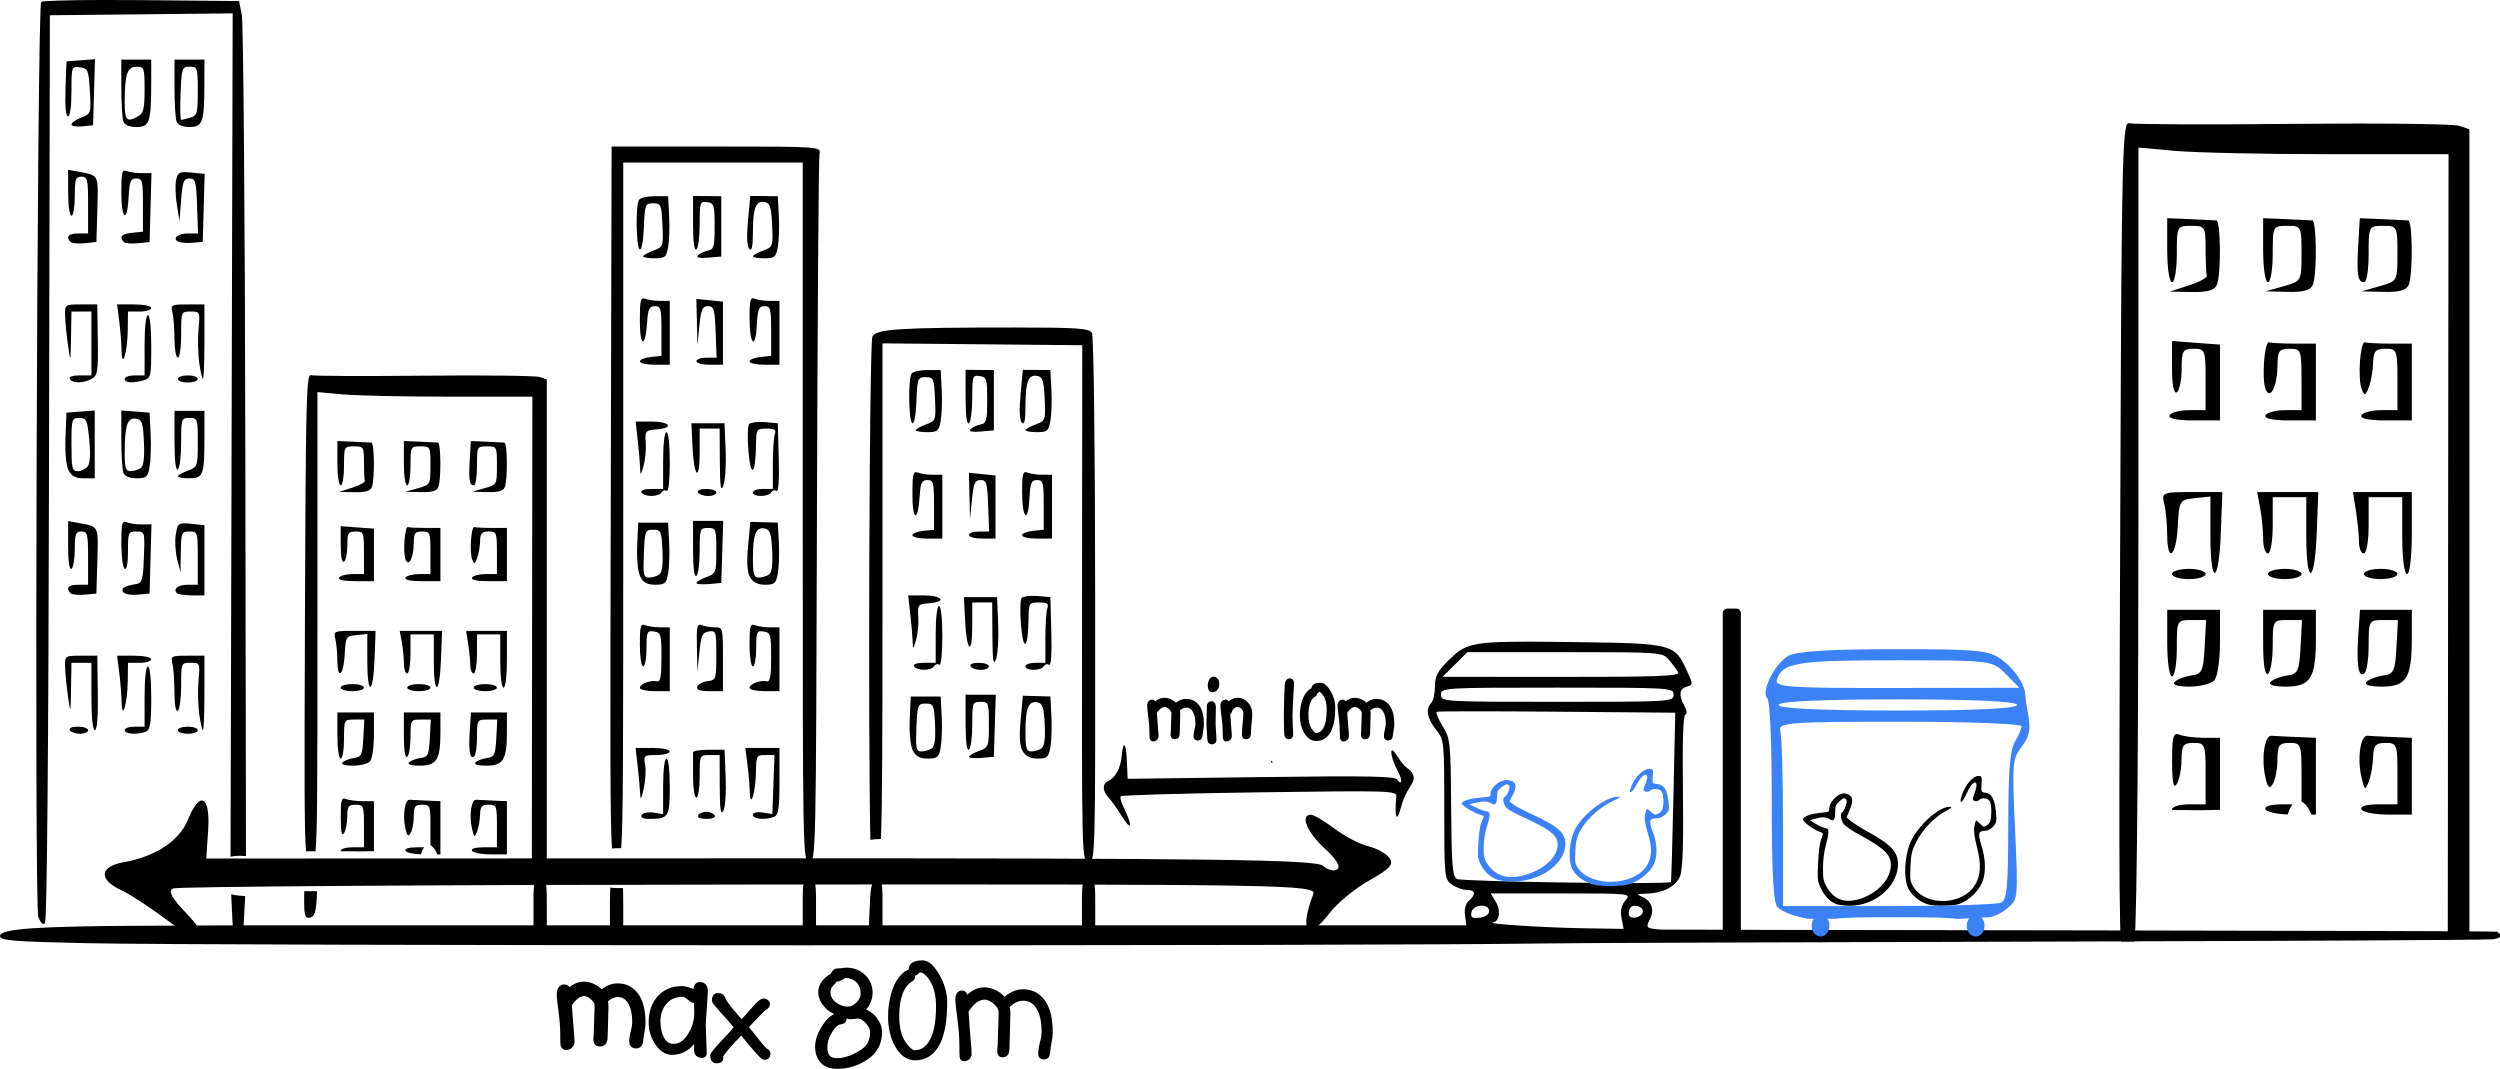 <?xml version="1.0" encoding="UTF-8" standalone="no"?>
<!DOCTYPE svg PUBLIC "-//W3C//DTD SVG 1.1//EN" "http://www.w3.org/Graphics/SVG/1.1/DTD/svg11.dtd">
<svg width="100%" height="100%" viewBox="0 0 35400 15136" version="1.1" xmlns="http://www.w3.org/2000/svg" xmlns:xlink="http://www.w3.org/1999/xlink" xml:space="preserve" xmlns:serif="http://www.serif.com/" style="fill-rule:evenodd;clip-rule:evenodd;stroke-linejoin:round;stroke-miterlimit:2;">
    <g transform="matrix(1,0,0,1,-400,-3901.92)">
        <g transform="matrix(4.167,0,0,4.167,0,0)">
            <g transform="matrix(10.278,0,0,10.278,-103.637,-3786.47)">
                <g>
                    <g id="Layer-1" serif:id="Layer 1">
                        <path id="path4601" d="M53.547,459.503C41.841,459.528 33.375,459.769 33.039,460.139C31.671,461.646 30.721,758.755 32.072,762.548C32.819,764.646 33.623,765.429 34.295,764.711C34.954,764.008 35.454,707.504 35.628,614.07L35.908,464.556L66.13,464.245L96.35,463.933L95.994,604.228L95.642,742.764C96.92,742.483 98.392,742.38 100.059,742.519C100.288,742.538 100.517,742.555 100.745,742.575L100.527,606.5C100.406,531.012 99.888,467.137 99.378,464.556L98.452,459.864L66.152,459.553C61.71,459.51 57.449,459.495 53.547,459.503ZM50.828,479.081L46.116,479.444L41.403,479.806L41.081,488.898C40.879,494.641 41.183,497.989 41.906,497.989C42.592,497.989 43.052,494.667 43.052,489.7C43.052,481.484 43.076,481.413 45.873,481.781C48.517,482.129 48.725,482.625 49.136,489.6C49.569,496.947 49.53,497.066 46.312,498.362C44.519,499.085 43.052,500.123 43.052,500.667C43.052,501.212 44.657,501.491 46.622,501.289L50.194,500.922L50.828,479.081ZM59.536,479.22L59.536,488.508C59.536,493.617 59.836,498.633 60.203,499.653C60.624,500.823 62.201,501.508 64.47,501.508C68.823,501.508 69.389,499.928 69.411,487.725L69.427,479.22L59.536,479.22ZM77.119,479.22L77.119,488.508C77.119,493.617 77.419,498.633 77.786,499.653C78.206,500.823 79.784,501.508 82.053,501.508C86.406,501.508 86.972,499.928 86.994,487.725L87.009,479.22L77.119,479.22ZM64.609,481.566C67.099,481.566 67.228,481.942 67.228,489.15C67.228,495.447 66.868,496.94 65.103,497.948C61.316,500.112 60.635,499.355 60.65,493.003C60.672,484.013 61.519,481.566 64.609,481.566ZM82.152,481.566C84.709,481.566 84.811,481.88 84.811,489.641C84.811,497.023 84.6,497.777 82.339,498.423C80.979,498.812 79.619,499.138 79.317,499.148C79.015,499.159 78.929,495.208 79.128,490.367C79.474,481.944 79.605,481.566 82.152,481.566ZM221.633,507.961L221.353,626.148C221.165,705.467 221.112,731.478 221.767,740.058C222.367,739.992 222.992,739.95 223.659,739.95L224.808,739.95C225.471,731.373 225.48,705.769 225.48,628.789L225.48,513.239L284.823,513.239L284.823,628.789C284.823,743.37 284.842,744.338 287.011,744.338C289.178,744.338 289.201,743.251 289.528,628.495C289.71,564.782 290.085,511.597 290.362,510.306C290.859,507.998 290.303,507.961 256.25,507.961L221.633,507.961ZM41.952,515.644L41.952,523.241C41.952,527.522 42.432,530.836 43.052,530.836C43.656,530.836 44.15,527.933 44.15,524.384C44.15,518.714 44.417,517.931 46.348,517.931C48.363,517.931 48.545,518.713 48.545,527.316L48.545,536.702L45.248,536.702C42.061,536.702 41.111,537.757 42.736,539.492C43.167,539.952 45.269,540.149 47.406,539.928L51.294,539.527L51.609,528.709C51.949,517.084 52.167,517.528 45.523,516.303L41.952,515.644ZM60.589,515.903C59.711,515.999 59.536,517.682 59.536,523.084C59.536,532.272 61.471,533.548 61.95,524.677C62.234,519.418 62.605,518.519 64.481,518.519C66.484,518.519 66.678,519.3 66.678,527.316L66.678,536.114L63.106,536.483C59.622,536.841 58.733,537.8 60.319,539.492C60.75,539.952 62.851,540.149 64.989,539.928L68.877,539.527L69.191,528.142L69.506,516.758L66.259,516.758C64.474,516.758 62.23,516.439 61.273,516.047C61.089,515.971 60.924,515.921 60.775,515.905C60.71,515.898 60.648,515.897 60.589,515.903ZM80.375,516.422C78.552,516.45 78.108,517.067 77.675,518.909C77.314,520.443 77.41,524.15 77.887,527.147L78.756,532.595L79.311,525.556C79.789,519.497 80.172,518.519 82.064,518.519C84.045,518.519 84.293,519.414 84.583,527.609L84.905,536.702L81.625,536.702C78.146,536.702 76.172,538.434 78.486,539.456C79.245,539.792 81.349,539.937 83.162,539.777L86.459,539.484L86.773,528.248L87.086,517.012L82.708,516.567C81.743,516.469 80.983,516.413 80.375,516.422ZM267.478,524.295L266.73,532.406C266.244,537.663 266.395,540.961 267.159,541.777C267.999,542.673 268.344,541.026 268.356,536.056C268.375,528.123 269.35,525.729 272.317,526.333C274.027,526.681 274.438,527.993 274.706,533.941C275.025,541.013 274.977,541.147 271.684,542.372C269.844,543.057 268.339,543.909 268.339,544.266C268.339,544.622 270.048,544.912 272.136,544.912C275.55,544.912 275.999,544.528 276.6,541.1C276.967,539.003 277.114,534.385 276.925,530.836L276.581,524.384L272.03,524.339L267.478,524.295ZM248.558,524.3L248.558,533.503C248.558,539.339 248.959,542.439 249.656,541.98C250.261,541.581 250.755,537.818 250.755,533.617C250.755,526.368 250.881,525.999 253.228,526.355C255.502,526.699 255.7,527.341 255.7,534.339C255.7,541.025 255.434,541.998 253.503,542.37C252.294,542.603 250.811,543.306 250.206,543.931C249.492,544.67 250.647,544.94 253.503,544.698L257.898,544.327L257.898,524.384L248.558,524.3ZM235.919,524.375C233.501,524.37 231.16,524.897 230.716,525.547C229.525,527.29 229.701,541.14 230.923,541.947C231.538,542.352 232.106,539.348 232.297,534.684C232.608,527.075 232.742,526.73 235.37,526.73C237.967,526.73 238.134,527.124 238.441,533.928C238.759,541.013 238.712,541.146 235.419,542.372C233.578,543.057 232.073,543.909 232.073,544.266C232.073,544.622 233.781,544.912 235.869,544.912C239.282,544.913 239.734,544.528 240.334,541.1C240.702,539.003 240.848,534.385 240.659,530.836L240.316,524.384L235.919,524.375ZM268.273,558.13C267.419,558.225 267.239,559.796 267.239,564.661C267.239,573.542 269.2,575.39 269.655,566.939C269.939,561.65 270.306,560.75 272.184,560.75C274.173,560.75 274.383,561.531 274.383,568.961L274.383,577.172L270.811,577.541C268.847,577.743 267.239,578.402 267.239,579.006C267.239,579.611 269.464,580.105 272.184,580.105L277.13,580.105L277.13,558.989L273.923,558.989C272.16,558.989 269.934,558.67 268.978,558.278C268.703,558.165 268.471,558.108 268.273,558.13ZM232.027,558.138C231.147,558.244 230.973,559.974 230.973,565.552C230.973,574.431 232.805,574.794 233.377,566.028C233.662,561.654 234.097,560.75 235.919,560.75C237.907,560.75 238.117,561.531 238.117,568.961L238.117,577.172L234.545,577.541C232.581,577.743 230.973,578.402 230.973,579.006C230.973,579.611 233.199,580.105 235.919,580.105L240.864,580.105L240.864,558.989L237.658,558.989C235.894,558.989 233.669,558.67 232.712,558.278C232.527,558.202 232.361,558.153 232.212,558.138C232.147,558.131 232.085,558.13 232.027,558.138ZM249.656,558.341L249.836,565.997L250.014,573.653L250.659,567.202C251.203,561.761 251.65,560.75 253.503,560.75C255.469,560.75 255.735,561.647 256.023,569.255L256.347,577.759L253.002,577.759C251.162,577.759 249.656,578.288 249.656,578.933C249.656,579.578 251.634,580.105 254.052,580.105L258.448,580.105L258.448,559.236L254.052,558.789L249.656,558.341ZM46.219,560.162C40.877,560.162 40.854,560.18 40.95,563.975C41.003,566.072 41.431,570.427 41.902,573.653C42.757,579.515 42.758,579.514 42.905,571.014L43.052,562.509L49.645,562.509L49.645,583.625L45.733,583.625C43.405,583.625 42.097,584.099 42.502,584.797C43.388,586.328 47.022,586.295 49.759,584.731C51.715,583.614 51.913,582.345 51.758,571.828L51.586,560.162L46.219,560.162ZM58.137,560.162L58.836,565.606C59.22,568.6 59.57,572.953 59.612,575.283C59.736,582.036 61.563,576.122 61.656,568.667L61.733,562.509L65.58,562.509C67.695,562.509 69.427,561.981 69.427,561.336C69.427,560.691 66.886,560.162 63.781,560.162L58.137,560.162ZM81.386,560.162C76.091,560.162 75.803,560.316 76.427,562.802C76.791,564.253 77.095,568.213 77.103,571.6C77.111,574.987 77.613,577.759 78.217,577.759C78.837,577.759 79.317,574.436 79.317,570.134C79.317,562.531 79.325,562.509 82.452,562.509C85.547,562.509 85.581,562.583 85.066,568.309C84.778,571.499 84.881,576.514 85.294,579.453C85.707,582.392 86.261,584.797 86.527,584.797C86.792,584.797 87.009,579.254 87.009,572.48L87.009,560.162L81.386,560.162ZM68.327,563.683C67.68,563.683 67.228,567.788 67.228,573.653L67.228,583.625L63.931,583.625C62.118,583.625 60.634,584.152 60.634,584.797C60.634,586.113 63.243,586.293 66.953,585.231C69.282,584.565 69.427,583.918 69.427,574.103C69.427,567.938 68.977,563.683 68.327,563.683ZM354.923,567.788C316.699,567.787 309.13,568.272 307.866,570.794C306.796,572.926 306.426,706.831 307.198,737.208C308.157,737.016 309.215,736.908 310.383,736.908L310.683,736.908C311.088,726.795 311.198,704.449 311.198,658.684L311.198,573.033L344.223,573.342L377.248,573.653L377.166,658.995C377.082,744.179 377.086,744.338 379.327,744.338C381.567,744.338 381.571,744.18 381.511,657.822C381.475,606.926 381.032,570.581 380.433,569.547C379.578,568.069 375.504,567.787 354.923,567.788ZM357.592,581.777L356.844,589.888C356.359,595.144 356.511,598.442 357.275,599.258C358.115,600.154 358.458,598.508 358.47,593.538C358.489,585.605 359.464,583.21 362.431,583.814C364.141,584.162 364.554,585.475 364.822,591.422C365.141,598.494 365.093,598.628 361.8,599.853C359.96,600.538 358.453,601.391 358.453,601.747C358.453,602.103 360.162,602.394 362.25,602.394C365.664,602.394 366.115,602.009 366.716,598.581C367.083,596.484 367.228,591.866 367.039,588.317L366.695,581.866L362.144,581.82L357.592,581.777ZM338.672,581.781L338.672,590.984C338.672,596.82 339.075,599.921 339.772,599.461C340.376,599.062 340.87,595.299 340.87,591.098C340.87,583.849 340.997,583.48 343.344,583.836C345.618,584.181 345.816,584.823 345.816,591.82C345.816,598.506 345.548,599.48 343.617,599.852C342.408,600.084 340.925,600.787 340.32,601.412C339.606,602.152 340.761,602.421 343.617,602.18L348.014,601.808L348.014,581.866L343.344,581.823L338.672,581.781ZM326.034,581.856C323.617,581.851 321.275,582.378 320.831,583.028C319.641,584.771 319.815,598.622 321.038,599.428C321.652,599.834 322.22,596.829 322.411,592.166C322.723,584.556 322.856,584.211 325.484,584.211C328.081,584.211 328.25,584.605 328.556,591.409C328.875,598.495 328.828,598.628 325.534,599.853C323.694,600.538 322.187,601.391 322.188,601.747C322.187,602.103 323.896,602.394 325.984,602.394C329.398,602.394 329.848,602.009 330.448,598.581C330.816,596.484 330.962,591.866 330.773,588.317L330.43,581.866L326.034,581.856ZM122.044,583.545C120.71,583.756 120.486,594.864 120.245,663.688C120.06,716.556 120.009,734.691 120.622,740.964L123.736,740.964C124.361,734.812 124.375,717.258 124.375,666.742L124.375,589.145L132.783,589.905C137.407,590.322 153.394,590.662 168.311,590.662L195.433,590.662L195.345,667.208L195.258,743.752L197.73,744.127L200.203,744.502L200.203,584.956L197.845,584.158C196.549,583.719 179.364,583.52 159.656,583.717C139.949,583.915 123.083,583.843 122.177,583.558C122.131,583.544 122.087,583.539 122.044,583.545ZM81.514,583.625C79.701,583.625 78.217,584.152 78.217,584.797C78.217,585.442 79.701,585.97 81.514,585.97C83.327,585.97 84.811,585.442 84.811,584.797C84.811,584.152 83.327,583.625 81.514,583.625ZM50.744,595.22L41.403,595.942L41.072,604.12C40.875,608.99 41.283,613.378 42.081,614.97C43.065,616.932 44.397,617.644 47.083,617.644L50.744,617.644L50.744,595.22ZM59.536,595.22L59.536,604.577C59.536,609.722 59.836,614.768 60.203,615.789C60.628,616.97 62.207,617.644 64.548,617.644C67.83,617.644 68.3,617.232 68.894,613.831C69.26,611.734 69.407,606.852 69.219,602.981L68.877,595.942L59.536,595.22ZM77.119,595.355L77.119,605.395C77.119,611.79 77.517,615.173 78.217,614.711C78.822,614.312 79.317,610.322 79.317,605.844C79.317,597.941 79.397,597.702 82.064,597.702C84.729,597.702 84.811,597.944 84.811,605.798C84.811,613.74 84.748,613.919 81.514,615.122C79.701,615.797 78.217,616.641 78.217,616.997C78.217,617.353 79.896,617.644 81.947,617.644C86.58,617.644 87.009,616.54 87.009,604.644L87.009,595.355L77.119,595.355ZM45.642,597.702C48.006,597.702 48.295,598.332 48.939,604.912C49.397,609.59 49.211,612.682 48.411,613.711C47.732,614.584 46.249,615.298 45.114,615.298C43.279,615.298 43.052,614.325 43.052,606.5C43.052,598.039 43.151,597.702 45.642,597.702ZM63.847,597.891C64.007,597.892 64.174,597.906 64.348,597.933C66.403,598.246 66.718,599.174 67.011,605.806C67.241,611.027 66.904,613.621 65.911,614.294C65.124,614.827 63.616,615.27 62.558,615.28C60.966,615.295 60.638,614.235 60.65,609.139C60.67,600.746 61.448,597.867 63.847,597.891ZM229.569,598.875L230.262,605.033C230.644,608.42 231.002,612.512 231.059,614.125C231.158,616.894 231.22,616.862 232.188,613.539C232.751,611.603 233.08,608.171 232.917,605.912C232.632,601.945 232.763,601.795 236.767,601.442C242.507,600.936 240.768,598.875 234.602,598.875L229.569,598.875ZM270.584,599.022C268.912,599.04 267.5,599.301 267.114,599.712C266.6,600.262 266.498,604.366 266.889,608.834C267.675,617.821 269.226,616.542 269.361,606.794C269.436,601.36 269.522,601.22 272.852,601.22C275.514,601.22 276.12,601.63 275.6,603.077C275.233,604.097 274.933,608.585 274.933,613.048L274.933,621.164L271.636,621.164C269.823,621.164 268.339,621.691 268.339,622.336C268.339,623.874 273.501,623.858 274.394,622.317C274.773,621.661 275.563,621.441 276.148,621.827C276.815,622.266 277.094,618.217 276.897,610.995L276.581,599.461L272.316,599.088C271.729,599.036 271.142,599.016 270.584,599.022ZM248.008,599.461L248.378,607.086C248.886,617.519 250.755,619.089 250.755,609.081L250.755,601.22L257.348,601.22L257.419,612.072C257.473,620.563 257.729,622.286 258.594,619.991C259.202,618.378 259.534,613.098 259.331,608.259L258.961,599.461L248.008,599.461ZM239.766,602.394C239.125,602.394 238.667,606.304 238.667,611.778L238.667,621.164L234.755,621.164C232.427,621.164 231.119,621.638 231.523,622.336C232.41,623.867 237.239,623.853 238.128,622.317C238.508,621.661 239.28,621.429 239.842,621.8C240.443,622.196 240.864,618.332 240.864,612.434C240.864,606.523 240.413,602.394 239.766,602.394ZM130.966,605.327L130.967,612.658C130.968,616.763 131.452,619.991 132.067,619.991C132.672,619.991 133.166,617.088 133.166,613.539C133.166,607.152 133.199,607.086 136.462,607.086C139.637,607.086 139.759,607.282 139.759,612.366C139.759,615.269 139.883,618.023 140.034,618.486C140.185,618.949 138.332,619.965 135.914,620.742L131.517,622.156L136.62,622.247C140.315,622.312 141.906,621.825 142.389,620.481C143.343,617.828 143.216,605.928 142.233,605.839C141.779,605.798 139.059,605.665 136.188,605.545L130.966,605.327ZM152.945,605.327L152.947,612.658C152.947,616.763 153.432,619.991 154.047,619.991C154.651,619.991 155.145,617.088 155.145,613.539C155.145,607.152 155.179,607.086 158.442,607.086C161.698,607.086 161.739,607.165 161.739,613.422C161.739,619.752 161.734,619.758 157.617,620.925L153.497,622.094L158.6,622.216C162.313,622.304 163.883,621.832 164.369,620.481C165.323,617.828 165.196,605.928 164.212,605.839C163.759,605.798 161.039,605.665 158.167,605.545L152.945,605.327ZM175.097,605.327L174.738,611.502C174.341,618.314 174.613,619.991 176.117,619.991C176.671,619.991 177.125,617.088 177.125,613.539C177.125,607.152 177.158,607.086 180.422,607.086C183.678,607.086 183.719,607.165 183.719,613.422C183.719,619.753 183.715,619.757 179.597,620.925L175.477,622.094L180.578,622.216C184.291,622.304 185.863,621.832 186.348,620.481C187.302,617.828 187.174,605.928 186.191,605.839C185.737,605.798 183.056,605.665 180.231,605.545L175.097,605.327ZM358.388,615.612C357.533,615.708 357.355,617.277 357.355,622.142C357.355,631.023 359.314,632.872 359.769,624.42C360.053,619.132 360.422,618.231 362.3,618.231C364.289,618.231 364.498,619.013 364.498,626.442L364.498,634.655L360.927,635.022C358.962,635.224 357.355,635.883 357.355,636.488C357.355,637.092 359.58,637.586 362.3,637.586L367.245,637.586L367.245,616.47L364.039,616.47C362.275,616.47 360.05,616.151 359.094,615.759C358.819,615.647 358.585,615.591 358.388,615.612ZM322.142,615.619C321.263,615.725 321.089,617.455 321.089,623.033C321.089,631.913 322.921,632.276 323.492,623.509C323.777,619.135 324.213,618.231 326.034,618.231C328.023,618.231 328.233,619.013 328.233,626.442L328.233,634.655L324.661,635.022C322.697,635.224 321.089,635.883 321.089,636.488C321.089,637.092 323.314,637.586 326.034,637.586L330.98,637.586L330.98,616.47L327.772,616.47C326.008,616.47 323.783,616.151 322.827,615.759C322.642,615.684 322.477,615.634 322.328,615.619C322.263,615.612 322.201,615.612 322.142,615.619ZM339.772,615.822L339.95,623.478L340.13,631.134L340.775,624.683C341.319,619.242 341.764,618.231 343.617,618.231C345.583,618.231 345.85,619.128 346.139,626.736L346.461,635.241L343.116,635.241C341.276,635.241 339.772,635.769 339.772,636.414C339.772,637.059 341.749,637.586 344.167,637.586L348.562,637.586L348.562,616.717L344.167,616.27L339.772,615.822ZM252.888,621.164C250.926,621.164 249.81,621.652 250.206,622.336C250.58,622.981 252.092,623.509 253.567,623.509C255.043,623.509 256.25,622.981 256.25,622.336C256.25,621.691 254.736,621.164 252.888,621.164ZM248.558,631.722L248.558,641.175C248.558,647.179 248.958,650.365 249.656,649.905C250.261,649.506 250.755,645.779 250.755,641.623C250.755,634.346 250.857,634.067 253.503,634.067C256.148,634.067 256.25,634.349 256.25,641.578C256.25,648.868 256.153,649.125 252.953,650.316C251.14,650.99 249.656,651.864 249.656,652.259C249.656,652.654 251.512,652.814 253.778,652.614L257.898,652.25L258.216,641.986L258.533,631.722L248.558,631.722ZM41.952,631.78L41.952,640.031C41.952,645.234 42.359,648.015 43.052,647.558C43.656,647.159 44.15,644.224 44.15,641.036C44.15,636.022 44.447,635.241 46.348,635.241C48.351,635.241 48.545,636.023 48.545,644.039L48.545,652.838L45.248,652.838C42.061,652.838 41.111,653.894 42.737,655.63C43.169,656.091 45.271,656.311 47.408,656.119L51.294,655.77L51.609,644.898C51.949,633.215 52.168,633.665 45.523,632.439L41.952,631.78ZM60.591,632.039C59.713,632.132 59.536,633.801 59.536,639.152C59.536,643.376 60.03,647.159 60.634,647.558C61.317,648.008 61.733,645.81 61.733,641.761C61.733,635.557 61.869,635.241 64.528,635.241C67.295,635.241 67.321,635.327 67.002,643.733C66.718,651.178 66.408,652.272 64.481,652.6C60.543,653.271 59.383,653.972 60.117,655.239C60.514,655.924 62.647,656.323 64.858,656.127L68.877,655.77L69.191,644.331L69.506,632.894L66.259,632.894C64.474,632.894 62.23,632.574 61.273,632.183C61.089,632.107 60.923,632.057 60.775,632.041C60.71,632.033 60.649,632.033 60.591,632.039ZM267.494,632.052L266.758,640.014C266.235,645.679 266.434,648.677 267.445,650.406C268.405,652.046 270.017,652.837 272.4,652.838C275.515,652.837 276.011,652.388 276.6,649.025C276.967,646.928 277.114,642.308 276.925,638.759L276.581,632.308L267.494,632.052ZM230.425,632.308L230.091,639.894C229.896,644.32 230.318,648.595 231.102,650.158C232.082,652.114 233.419,652.837 236.055,652.838C239.259,652.837 239.742,652.408 240.334,649.025C240.702,646.928 240.848,642.308 240.659,638.759L240.316,632.308L230.425,632.308ZM80.144,632.527C78.28,632.558 78.035,633.324 77.555,636.056C77.186,638.152 77.381,641.861 77.987,644.298L79.089,648.731L79.203,641.986C79.311,635.605 79.465,635.241 82.064,635.241C84.75,635.241 84.811,635.436 84.811,644.039L84.811,652.838L81.58,652.838C78.354,652.838 76.551,654.187 77.881,655.606C78.268,656.019 80.48,656.356 82.797,656.356L87.009,656.356L87.009,633.141L82.617,632.694C81.567,632.587 80.765,632.516 80.144,632.527ZM132.066,633.481L132.066,639.709C132.066,643.562 132.486,645.661 133.166,645.212C133.77,644.814 134.266,642.407 134.266,639.864C134.266,635.715 134.547,635.241 137.012,635.241C139.638,635.241 139.759,635.554 139.759,642.28L139.759,649.317L135.978,649.317C133.898,649.317 131.891,649.845 131.517,650.491C131.095,651.219 133.154,651.664 136.947,651.664L143.056,651.664L143.056,634.294L137.561,633.888L132.066,633.481ZM154.223,633.764C153.22,633.924 152.616,642.01 153.483,644.422C154.499,647.249 156.207,643.911 156.228,639.053C156.243,635.773 156.629,635.241 158.992,635.241C161.617,635.241 161.739,635.554 161.739,642.28L161.739,649.317L157.958,649.317C155.878,649.317 153.87,649.845 153.497,650.491C153.075,651.219 155.134,651.664 158.927,651.664L165.036,651.664L165.036,634.067L160.091,634.067C157.371,634.067 154.774,633.935 154.32,633.773C154.287,633.762 154.256,633.759 154.223,633.764ZM176.198,633.764C175.168,633.918 174.606,642.074 175.52,644.455C176.169,646.145 176.374,646.095 177.166,644.039C177.663,642.749 178.104,640.241 178.147,638.467C178.21,635.83 178.725,635.241 180.97,635.241C183.596,635.241 183.719,635.554 183.719,642.28L183.719,649.317L179.938,649.317C177.858,649.317 175.85,649.845 175.477,650.491C175.055,651.219 177.113,651.664 180.906,651.664L187.016,651.664L187.016,634.067L182.07,634.067C179.35,634.067 176.753,633.935 176.3,633.773C176.266,633.761 176.232,633.759 176.198,633.764ZM271.302,634.177C271.611,634.154 271.949,634.181 272.317,634.256C274.013,634.601 274.442,635.917 274.717,641.595C274.947,646.336 274.601,648.819 273.619,649.484C272.83,650.018 271.32,650.464 270.262,650.473C268.65,650.489 268.342,649.401 268.356,643.745C268.373,637.003 269.136,634.337 271.302,634.177ZM235.37,634.655C237.953,634.655 238.137,635.07 238.452,641.584C238.681,646.334 238.336,648.819 237.353,649.484C236.565,650.018 235.031,650.464 233.945,650.473C232.208,650.489 232.011,649.542 232.297,642.572C232.608,635 232.743,634.655 235.37,634.655ZM319.684,656.356L320.377,662.514C320.758,665.901 321.116,669.993 321.173,671.606C321.272,674.375 321.335,674.343 322.303,671.02C322.867,669.085 323.195,665.654 323.033,663.395C322.747,659.428 322.877,659.277 326.881,658.923C332.621,658.417 330.884,656.356 324.717,656.356L319.684,656.356ZM360.7,656.503C359.028,656.521 357.615,656.782 357.23,657.194C356.715,657.743 356.614,661.848 357.005,666.316C357.791,675.303 359.34,674.023 359.475,664.275C359.55,658.841 359.637,658.702 362.967,658.702C365.629,658.702 366.234,659.111 365.714,660.558C365.347,661.578 365.047,666.066 365.047,670.53L365.047,678.645L361.75,678.645C359.937,678.645 358.453,679.172 358.453,679.817C358.453,681.356 363.617,681.34 364.509,679.798C364.889,679.143 365.679,678.922 366.264,679.308C366.93,679.747 367.209,675.698 367.011,668.477L366.695,656.942L362.43,656.569C361.843,656.517 361.257,656.497 360.7,656.503ZM338.123,656.942L338.494,664.567C339.001,675.001 340.87,676.57 340.87,666.562L340.87,658.702L347.464,658.702L347.534,669.553C347.589,678.045 347.844,679.767 348.709,677.472C349.317,675.859 349.648,670.58 349.445,665.741L349.077,656.942L338.123,656.942ZM329.881,659.875C329.24,659.875 328.781,663.785 328.781,669.259L328.781,678.645L324.87,678.645C322.543,678.645 321.235,679.119 321.639,679.817C322.525,681.348 327.355,681.334 328.244,679.798C328.623,679.143 329.394,678.91 329.956,679.281C330.557,679.678 330.98,675.814 330.98,669.916C330.98,664.004 330.528,659.875 329.881,659.875ZM232.006,666.055C231.152,666.153 230.973,667.737 230.973,672.653C230.973,676.647 231.461,679.817 232.073,679.817C232.678,679.817 233.172,677.141 233.172,673.87C233.172,668.374 233.358,667.952 235.644,668.298C237.939,668.646 238.117,669.262 238.117,676.884C238.117,683.171 237.769,685.018 236.63,684.762C234.507,684.286 230.973,685.644 230.973,686.936C230.973,687.538 233.199,688.03 235.919,688.03L240.864,688.03L240.864,666.914L237.658,666.914C235.894,666.914 233.669,666.593 232.712,666.202C232.437,666.089 232.203,666.032 232.006,666.055ZM268.272,666.055C267.417,666.153 267.239,667.737 267.239,672.653C267.239,676.647 267.726,679.817 268.339,679.817C268.943,679.817 269.438,677.141 269.438,673.87C269.437,668.374 269.626,667.952 271.911,668.298C274.206,668.646 274.383,669.262 274.383,676.884C274.383,683.171 274.034,685.018 272.895,684.762C270.772,684.286 267.239,685.644 267.239,686.936C267.239,687.538 269.464,688.03 272.184,688.03L277.13,688.03L277.13,666.914L273.923,666.914C272.16,666.914 269.934,666.593 268.978,666.202C268.703,666.089 268.469,666.032 268.272,666.055ZM250.709,666.056C249.837,666.154 249.71,667.875 249.836,673.534L250.014,681.578L250.659,675.125C251.214,669.578 251.652,668.621 253.778,668.298C256.14,667.94 256.25,668.29 256.25,676.139C256.25,684.169 256.184,684.362 253.312,684.725C251.697,684.929 250.172,685.756 249.923,686.562C249.612,687.575 250.863,688.03 253.961,688.03L258.448,688.03L258.448,677.472C258.448,667.088 258.405,666.914 255.791,666.914C254.329,666.914 252.351,666.593 251.395,666.202C251.209,666.125 251.042,666.074 250.894,666.058C250.829,666.051 250.768,666.05 250.709,666.056ZM143.606,668.081L136.609,668.084C129.89,668.087 129.639,668.192 130.275,670.727C130.639,672.178 130.944,675.346 130.953,677.766C130.976,684.476 133.005,683.005 133.383,676.005C133.707,669.999 133.805,669.838 137.288,669.48L140.859,669.111L140.859,677.984C140.859,689.805 142.793,689.387 143.248,677.469L143.606,668.081ZM165.586,668.083L158.58,668.084L151.573,668.088L152.261,671.753C152.639,673.769 152.947,676.937 152.947,678.792C152.947,680.647 153.442,682.164 154.047,682.164C154.651,682.164 155.145,679.261 155.145,675.712L155.145,669.259L162.838,669.259L162.838,678.058C162.838,689.823 164.773,689.346 165.227,677.47L165.586,668.083ZM173.541,668.088L174.222,672.486C174.597,674.905 174.908,678.073 174.914,679.525C174.921,680.977 175.421,682.164 176.025,682.164C176.629,682.164 177.125,679.261 177.125,675.712L177.125,669.259L184.817,669.259L184.817,678.058C184.817,683.141 185.281,686.856 185.916,686.856C186.557,686.856 187.016,682.946 187.016,677.472L187.016,668.088L173.541,668.088ZM524.683,671.664C505.577,671.645 503.536,672.713 498.566,677.603C494.702,681.404 493.847,683.005 493.847,686.428C493.847,688.728 493.302,691.19 492.638,691.9C490.701,693.967 491.226,696.976 494.177,700.719C496.902,704.176 496.923,704.388 496.923,727.138C496.923,749.506 496.983,750.116 499.366,751.897C500.709,752.901 502.934,753.722 504.311,753.722C507.233,753.722 507.534,755.144 505.072,757.325C503.981,758.291 503.499,760.1 503.783,762.161L504.236,765.453L381.531,765.453L381.531,757.828C381.531,750.985 381.307,750.203 379.334,750.203C377.362,750.203 377.136,750.985 377.136,757.828L377.136,765.453L311.198,765.453L311.198,757.742C311.198,751.031 310.949,750.082 309.275,750.422C307.732,750.736 307.287,752.261 307.025,758.133L306.697,765.453L289.219,765.453L289.219,757.828C289.219,750.985 288.993,750.203 287.02,750.203C285.048,750.203 284.823,750.985 284.823,757.828L284.823,765.453L225.48,765.453L225.48,757.828C225.48,755.726 225.451,754.247 225.364,753.136L223.659,753.136C222.784,753.136 221.971,753.072 221.212,752.961C221.114,754.085 221.083,755.615 221.083,757.828L221.083,765.453L200.203,765.453L200.203,757.828C200.203,750.985 199.977,750.203 198.005,750.203C196.032,750.203 195.806,750.985 195.806,757.828L195.806,765.453L99.975,765.453L100.361,758.122C100.408,757.235 100.446,756.459 100.473,755.772C99.898,755.727 99.323,755.672 98.748,755.639C97.69,755.578 96.735,755.425 95.864,755.211C95.892,755.945 95.932,756.778 95.978,757.736L96.35,765.458L67.778,765.58C31.449,765.734 19.423,766.578 19.423,768.972C19.423,770.475 23.588,770.822 47.997,771.348C88.707,772.227 474.352,772.308 528.244,771.45C556.12,771.006 839.873,770.71 843.906,770.021C845.519,769.745 846.011,769.407 846.011,768.972C846.011,768.356 845.661,767.889 844.902,767.545C844.143,767.2 570.266,766.978 568.631,766.852C563.552,766.459 563.437,766.342 565.055,763.116C566.47,760.293 565.365,757.309 562.434,756.045C560.402,755.169 560.537,755.035 563.522,754.97C569.239,754.846 573.551,752.635 574.909,749.134C575.768,746.921 576.067,737.891 575.838,721.056C575.622,705.249 575.898,696.081 576.598,695.806C577.286,695.536 577.183,694.445 576.323,692.891C574.362,689.345 574.623,687.221 577.103,686.528C579.232,685.934 579.232,685.875 577.155,681.284C573.139,672.413 572.481,672.241 540.881,671.817C534.409,671.73 529.092,671.669 524.683,671.664ZM504.584,675.125L536.828,675.125C568.874,675.125 569.086,675.142 571.298,677.766C572.523,679.217 573.874,681.064 574.302,681.87C574.918,683.032 566.898,683.33 535.727,683.305L496.373,683.273L500.478,679.2L504.584,675.125ZM46.223,676.298C40.878,676.298 40.854,676.316 40.95,680.111C41.003,682.208 41.431,686.563 41.902,689.789C42.757,695.651 42.758,695.65 42.905,687.15L43.052,678.645L49.645,678.645L49.645,689.789C49.645,696.723 50.076,700.933 50.787,700.933C51.517,700.933 51.87,696.477 51.762,688.616L51.592,676.298L46.223,676.298ZM58.137,676.298L58.836,681.741C59.22,684.734 59.57,689.089 59.612,691.419C59.736,698.172 61.563,692.258 61.656,684.803L61.733,678.645L65.58,678.645C67.695,678.645 69.427,678.117 69.427,677.472C69.427,676.827 66.886,676.298 63.781,676.298L58.137,676.298ZM81.386,676.298C76.091,676.298 75.803,676.452 76.427,678.938C76.791,680.389 77.095,684.644 77.103,688.392C77.112,692.633 77.533,694.932 78.217,694.481C78.822,694.082 79.317,690.356 79.317,686.2C79.317,678.673 79.328,678.645 82.452,678.645C85.547,678.645 85.581,678.719 85.066,684.445C84.778,687.635 84.881,692.65 85.294,695.589C85.707,698.528 86.261,700.933 86.527,700.933C86.792,700.933 87.009,695.39 87.009,688.616L87.009,676.298L81.386,676.298ZM343.003,678.645C341.042,678.645 339.924,679.133 340.32,679.817C340.694,680.462 342.207,680.991 343.683,680.991C345.158,680.991 346.366,680.462 346.366,679.817C346.366,679.172 344.852,678.645 343.003,678.645ZM68.327,679.817C67.68,679.817 67.228,683.924 67.228,689.789L67.228,699.761L63.931,699.761C62.118,699.761 60.634,700.288 60.634,700.933C60.634,702.228 64.961,702.51 67.687,701.394C69.092,700.818 69.427,698.681 69.427,690.25C69.427,684.077 68.977,679.817 68.327,679.817ZM135.914,685.683C133.799,685.683 132.067,686.211 132.067,686.856C132.067,687.501 133.799,688.03 135.914,688.03C138.03,688.03 139.759,687.501 139.759,686.856C139.759,686.211 138.03,685.683 135.914,685.683ZM157.892,685.683C155.777,685.683 154.047,686.211 154.047,686.856C154.047,687.501 155.777,688.03 157.892,688.03C160.008,688.03 161.739,687.501 161.739,686.856C161.739,686.211 160.008,685.683 157.892,685.683ZM179.872,685.683C177.756,685.683 176.025,686.211 176.025,686.856C176.025,687.501 177.756,688.03 179.872,688.03C181.987,688.03 183.719,687.501 183.719,686.856C183.719,686.211 181.987,685.683 179.872,685.683ZM534.288,686.856C572.019,686.856 572.752,686.902 572.752,689.203C572.752,691.505 572.019,691.548 534.288,691.548C496.556,691.548 495.825,691.505 495.825,689.203C495.825,686.902 496.556,686.856 534.288,686.856ZM338.672,689.203L338.672,698.656C338.672,704.66 339.074,707.846 339.772,707.386C340.376,706.987 340.87,703.26 340.87,699.105C340.87,691.827 340.971,691.548 343.617,691.548C346.262,691.548 346.366,691.83 346.366,699.059C346.366,706.349 346.269,706.606 343.069,707.797C341.255,708.472 339.772,709.346 339.772,709.741C339.772,710.136 341.626,710.296 343.892,710.095L348.014,709.731L348.648,689.203L338.672,689.203ZM357.608,689.533L356.873,697.495C356.351,703.16 356.549,706.158 357.561,707.888C358.52,709.527 360.131,710.319 362.514,710.319C365.63,710.319 366.126,709.869 366.716,706.506C367.083,704.409 367.228,699.789 367.039,696.241L366.695,689.789L362.152,689.661L357.608,689.533ZM320.539,689.789L320.206,697.375C320.012,701.801 320.432,706.076 321.216,707.639C322.196,709.595 323.535,710.319 326.17,710.319C329.374,710.319 329.856,709.889 330.448,706.506C330.816,704.409 330.962,699.789 330.773,696.241L330.43,689.789L320.539,689.789ZM361.416,691.658C361.725,691.635 362.063,691.663 362.431,691.738C364.127,692.082 364.558,693.398 364.833,699.077C365.062,703.817 364.717,706.301 363.734,706.966C362.946,707.499 361.434,707.945 360.377,707.955C358.764,707.97 358.456,706.882 358.47,701.227C358.487,694.485 359.251,691.818 361.416,691.658ZM325.484,692.136C328.067,692.136 328.253,692.551 328.567,699.066C328.797,703.815 328.451,706.3 327.469,706.966C326.68,707.499 325.146,707.945 324.061,707.955C322.324,707.97 322.126,707.023 322.412,700.053C322.723,692.481 322.857,692.136 325.484,692.136ZM506.498,694.683C513.715,694.68 523.559,694.724 534.288,694.816L573.302,695.148L572.692,722.969C572.357,738.27 571.987,750.941 571.869,751.127C571.305,752.01 502.651,751.023 501.122,750.109C499.623,749.214 499.346,745.8 499.2,726.464C499.035,704.627 498.938,703.72 496.347,699.523C494.872,697.135 494.028,695.024 494.47,694.831C494.692,694.735 499.281,694.686 506.498,694.683ZM130.969,695.069L130.969,702.694C130.969,706.995 131.447,710.319 132.067,710.319C132.672,710.319 133.166,707.414 133.166,703.866C133.166,697.454 133.187,697.414 136.52,697.414L139.875,697.414L139.542,703.573C139.242,709.141 138.946,709.769 136.462,710.123C134.951,710.339 133.246,711 132.672,711.591C132.034,712.247 133.336,712.664 136.023,712.664C138.441,712.664 141.012,712.03 141.738,711.256C142.484,710.459 143.056,706.642 143.056,702.458L143.056,695.069L130.969,695.069ZM152.947,695.069L152.947,702.762C152.947,707.593 153.357,710.186 154.047,709.731C154.651,709.332 155.145,706.399 155.145,703.211C155.145,697.531 155.213,697.414 158.5,697.414L161.855,697.414L161.522,703.573C161.222,709.141 160.926,709.769 158.442,710.123C156.931,710.339 155.224,711 154.65,711.591C154.012,712.247 155.388,712.664 158.184,712.664C163.821,712.664 165.036,710.701 165.036,701.597L165.036,695.069L152.947,695.069ZM175.139,695.069L174.758,700.766C174.298,707.639 174.744,710.577 176.109,709.677C176.668,709.308 177.125,706.399 177.125,703.211C177.125,697.531 177.191,697.414 180.478,697.414L183.833,697.414L183.502,703.573C183.201,709.141 182.906,709.769 180.422,710.123C178.911,710.339 177.204,711 176.63,711.591C175.992,712.247 177.366,712.664 180.162,712.664C185.799,712.664 187.016,710.701 187.016,701.597L187.016,695.069L175.139,695.069ZM45.184,699.761C43.223,699.761 42.105,700.248 42.502,700.933C42.875,701.578 44.387,702.106 45.862,702.106C47.338,702.106 48.545,701.578 48.545,700.933C48.545,700.288 47.033,699.761 45.184,699.761ZM81.514,699.761C79.701,699.761 78.217,700.288 78.217,700.933C78.217,701.578 79.701,702.106 81.514,702.106C83.327,702.106 84.811,701.578 84.811,700.933C84.811,700.288 83.327,699.761 81.514,699.761ZM229.569,706.798L230.262,712.958C230.644,716.345 231.009,720.435 231.075,722.048C231.162,724.184 231.479,723.706 232.244,720.289C232.821,717.708 233.032,714.145 232.711,712.37C232.154,709.288 232.323,709.145 236.497,709.145C238.899,709.145 240.864,708.617 240.864,707.972C240.864,707.327 238.324,706.798 235.217,706.798L229.569,706.798ZM265.842,706.798L266.541,712.241C266.925,715.234 267.275,719.326 267.317,721.333C267.444,727.304 269.268,721.398 269.361,714.717C269.434,709.441 269.598,709.145 272.459,709.142L275.481,709.139L275.133,718.898L274.783,728.658L271.561,728.153C269.644,727.853 268.339,728.177 268.339,728.955C268.339,730.359 272.549,730.713 275.392,729.548C276.807,728.969 277.13,726.783 277.13,717.817L277.13,706.798L265.842,706.798ZM253.759,707.386C250.898,707.386 248.558,707.782 248.558,708.266L248.558,716.183C248.558,720.093 249.046,723.222 249.656,723.222C250.267,723.222 250.755,720.093 250.755,716.183C250.755,709.144 250.755,709.145 254.052,709.145L257.348,709.145L257.383,719.409C257.408,727.188 257.697,729.159 258.577,727.545C259.222,726.361 259.564,721.414 259.348,716.4L258.961,707.386L253.759,707.386ZM239.766,710.319C239.127,710.319 238.667,714.161 238.667,719.5L238.667,728.681L235.5,728.184C233.758,727.912 231.999,728.268 231.589,728.975C231.113,729.797 232.023,730.261 234.116,730.261C240.479,730.261 240.864,729.652 240.864,719.578C240.864,714.187 240.405,710.319 239.766,710.319ZM133.102,723.533C132.249,723.617 132.073,725.14 132.084,729.842C132.096,734.711 132.411,736.2 133.166,734.953C133.752,733.985 134.24,731.478 134.248,729.381C134.263,726.101 134.649,725.569 137.012,725.569C139.638,725.569 139.759,725.881 139.759,732.606L139.759,739.645L135.914,739.645C133.799,739.645 132.067,740.174 132.067,740.819C132.067,740.868 132.086,740.916 132.114,740.964L136.047,740.964C138.377,741.057 140.72,740.925 143.056,740.905L143.056,724.395L139.3,724.395C137.234,724.395 134.761,724.074 133.805,723.683C133.53,723.57 133.298,723.513 133.102,723.533ZM154.87,723.927C153.255,723.789 152.471,729.251 153.486,733.567C154.047,735.952 154.41,736.232 155.205,734.892C155.758,733.958 156.219,731.478 156.228,729.381C156.243,726.101 156.629,725.569 158.992,725.569C161.617,725.569 161.739,725.881 161.739,732.606L161.739,738.991C162.589,739.391 163.402,740.508 164.028,741.992L165.036,741.992L165.036,724.395L160.641,724.219C158.223,724.122 155.626,723.991 154.87,723.927ZM176.85,723.927C175.21,723.786 174.45,729.309 175.516,733.628C176.223,736.495 176.341,736.548 177.173,734.367C177.666,733.077 178.104,730.568 178.147,728.794C178.21,726.157 178.725,725.569 180.97,725.569C183.596,725.569 183.719,725.881 183.719,732.606L183.719,739.645L179.258,739.645C176.564,739.645 175.066,740.11 175.477,740.819C175.85,741.464 178.599,741.992 181.586,741.992L187.016,741.992L187.016,724.395L182.619,724.219C180.201,724.122 177.606,723.991 176.85,723.927ZM252.953,727.914C251.816,727.914 250.58,728.442 250.206,729.088C249.809,729.774 250.949,730.261 252.953,730.261C254.958,730.261 256.097,729.774 255.7,729.088C255.326,728.442 254.091,727.914 252.953,727.914ZM157.278,739.645C154.584,739.645 153.087,740.11 153.497,740.819C153.827,741.389 156.017,741.866 158.584,741.969C158.913,740.922 159.282,740.151 159.677,739.645L157.278,739.645ZM120.017,754.15C119.993,754.886 119.978,755.708 119.978,756.741C119.978,762.334 120.256,763.223 121.902,762.889C123.388,762.587 123.9,761.103 124.156,756.352C124.203,755.493 124.232,754.788 124.25,754.15L120.017,754.15ZM512.258,754.895L535.533,754.895C558.63,754.895 558.791,754.913 556.844,757.209C555.452,758.85 555.075,760.557 555.547,763.075L556.212,766.627L542.778,766.411C529.932,766.205 510.379,764.947 513.016,764.495C515.218,764.118 515.712,760.523 513.956,757.662L512.258,754.895ZM509.536,758.955C510.732,759.021 511.759,759.605 511.759,760.761C511.759,761.822 510.521,762.672 508.641,762.902C506.119,763.21 505.595,762.873 505.908,761.142C506.179,759.638 507.998,758.869 509.536,758.955ZM559.889,758.959C561.291,758.894 562.947,759.901 562.542,761.198C562.028,762.848 558.871,763.584 558.091,762.236C557.772,761.686 557.89,760.583 558.352,759.786C558.667,759.241 559.252,758.989 559.889,758.959Z" style="fill-rule:nonzero;"/>
                        <path id="path4656" d="M546.465,752.011C543.45,751.221 540.7,749.354 539.477,747.267C537.713,744.258 538.108,737.637 540.299,733.485C542.903,728.551 550.486,722.852 554.356,722.921C555.405,722.939 555.114,723.21 553.029,724.156C548.88,726.037 544.656,729.662 542.48,733.207C540.779,735.98 540.47,737.039 540.27,740.772C540.062,744.67 540.18,745.296 541.419,746.901C545.868,752.665 558.866,752.351 563.414,746.37C565.622,743.466 565.849,740.211 564.213,734.913C563.323,732.031 563.018,730.03 563.283,728.805C563.499,727.803 563.795,726.983 563.942,726.983C564.089,726.983 564.756,727.459 565.426,728.042C566.519,728.994 566.771,729.026 567.92,728.366C568.903,727.8 569.238,727.031 569.374,725.024C569.471,723.59 569.264,721.95 568.913,721.38C568.219,720.251 566.016,719.996 564.953,720.922C564.587,721.24 563.882,721.365 563.387,721.2C562.583,720.931 562.591,720.65 563.466,718.596C565.197,714.533 562.747,714.689 560.59,718.78C558.693,722.379 557.393,722.278 559.132,718.667C560.407,716.018 562.96,713.704 564.607,713.704C565.995,713.704 566.064,713.836 565.876,716.13C565.685,718.451 565.747,718.563 567.303,718.719C569.505,718.939 570.587,720.569 571.041,724.352C571.385,727.215 571.289,727.648 570.061,728.786C569.312,729.48 568.151,730.051 567.481,730.055C564.697,730.073 564.456,730.732 565.858,734.483C567.439,738.708 567.504,742.84 566.036,745.653C564.705,748.203 560.874,751.134 557.837,751.926C555.266,752.597 548.882,752.644 546.465,752.011Z" style="fill:rgb(59,130,246);fill-rule:nonzero;"/>
                        <path id="path4674" d="M514.501,750.365C512.261,749.616 510.269,747.794 508.958,745.293C508.011,743.486 507.926,742.696 508.199,738.25C508.482,733.658 508.778,732.129 509.804,729.963C510.084,729.37 509.918,729.132 509.098,728.956C507.155,728.538 502.738,725.923 502.738,725.191C502.738,724.308 505.64,723.428 509.467,723.15C512.173,722.953 512.238,722.922 512.238,721.799C512.238,720.438 514.079,718.45 516.027,717.709C517.138,717.287 517.69,717.264 518.772,717.599C520.753,718.21 520.994,719.49 519.641,722.205L518.473,724.549L519.973,725.627C520.799,726.22 523.595,727.676 526.187,728.864C535.006,732.903 537.326,735.156 536.926,739.29C536.32,745.557 528.318,750.96 519.675,750.94C517.589,750.935 515.517,750.705 514.501,750.365ZM524.776,748.431C530.522,746.485 534.39,742.595 534.4,738.751C534.408,735.641 532.026,733.766 522.709,729.55C520.485,728.543 518.17,727.247 517.563,726.67C516.44,725.602 516.047,723.207 516.958,722.989C517.232,722.923 517.756,722.106 518.122,721.173C518.661,719.802 518.66,719.39 518.117,719.027C517.576,718.665 517.143,718.806 515.897,719.746C514.553,720.76 514.349,721.193 514.349,723.033C514.349,725.341 513.742,725.938 512.295,725.051C511.209,724.385 509.521,724.359 507.031,724.969L505.255,725.405L507.201,726.411C508.271,726.964 509.783,727.533 510.56,727.676C511.76,727.896 511.965,728.121 511.916,729.158C511.884,729.831 511.441,731.588 510.932,733.064C510.382,734.657 509.991,737.271 509.968,739.502C509.936,742.655 510.119,743.544 511.11,745.042C514.019,749.441 518.507,750.554 524.776,748.431Z" style="fill:rgb(59,130,246);fill-rule:nonzero;"/>
                        <path id="path4543-6" d="M384.361,720.006C384.391,720.987 384.907,722.121 385.901,723.151C386.704,723.984 388.628,726.693 390.177,729.172C393.4,734.331 394.092,733.19 391.311,727.3C390.014,724.552 389.637,723.244 390.003,722.768C390.287,722.4 410.929,721.815 435.875,721.469C478.799,720.875 481.223,720.945 481.061,722.775C480.424,729.981 481.277,731.868 482.648,726.284C483.106,724.415 484.321,721.617 485.348,720.068C486.851,717.801 487.102,716.955 486.632,715.733C486.312,714.898 485.484,713.909 484.794,713.535C484.103,713.161 482.783,711.659 481.861,710.197C480.939,708.735 480.005,707.542 479.786,707.547C478.903,707.565 479.707,710.903 481.33,713.96C482.43,716.032 482.901,717.491 482.634,717.992C482.404,718.424 481.871,718.121 481.449,717.321C480.825,716.137 472.439,715.973 436.466,716.436L392.251,717.003L392.011,711.501C391.723,704.905 390.797,703.92 390.25,709.631C389.869,713.608 388.152,716.706 385.735,717.775C384.786,718.195 384.33,719.024 384.361,720.005L384.361,720.006ZM439.582,710.894C439.651,711.747 439.906,711.901 440.224,711.537C440.065,711.367 439.861,711.154 439.582,710.894Z" style="fill-rule:nonzero;"/>
                        <g transform="matrix(1.079,0,0,1.102,-33.193,-56.331)">
                            <path d="M409.407,680.963C409.543,681.327 409.611,681.75 409.611,682.233L409.461,687.571C409.461,688.235 409.405,688.656 409.291,688.834C409.177,689.011 408.957,689.1 408.63,689.1C408.366,689.1 408.234,688.868 408.234,688.405C408.234,688.269 408.248,688.112 408.275,687.935C408.303,687.757 408.316,687.637 408.316,687.573L408.494,682.065C408.494,681.438 408.173,680.841 407.532,680.273C406.892,679.705 406.262,679.421 405.644,679.421C404.499,679.421 403.426,680.202 402.427,681.766C402.572,684.01 402.697,685.651 402.802,686.687C402.906,687.723 402.958,688.5 402.958,689.018C402.958,689.191 402.879,689.357 402.72,689.516C402.561,689.675 402.354,689.755 402.1,689.755C401.927,689.755 401.827,689.65 401.8,689.441C401.772,689.232 401.759,688.623 401.759,687.614C401.759,686.269 401.643,684.749 401.411,683.054C401.179,681.359 401.063,680.316 401.063,679.925C401.063,679.162 401.304,678.78 401.786,678.78C402.068,678.78 402.227,678.966 402.263,679.339C402.299,679.711 402.327,679.943 402.345,680.034C403.327,678.843 404.417,678.248 405.617,678.248C406.19,678.248 406.805,678.409 407.464,678.732C408.123,679.055 408.63,679.489 408.984,680.034C410.02,679.062 411.093,678.575 412.202,678.575C413.647,678.575 414.785,679.148 415.617,680.293C416.449,681.438 416.864,683.129 416.864,685.365C416.864,685.81 416.803,686.337 416.679,686.946C416.556,687.555 416.483,688.03 416.461,688.371C416.439,688.712 416.389,688.98 416.311,689.175C416.233,689.371 416.056,689.468 415.78,689.468C415.439,689.468 415.269,689.318 415.269,689.018C415.269,688.444 415.367,687.803 415.562,687.093C415.758,686.383 415.855,685.787 415.855,685.304C415.855,683.502 415.533,682.101 414.888,681.1C414.242,680.098 413.356,679.598 412.229,679.598C411.284,679.598 410.343,680.053 409.407,680.963Z" style="fill-rule:nonzero;stroke:black;stroke-width:1.6px;"/>
                            <g transform="matrix(1.564,0,0,1.564,-406.666,-296.919)">
                                <path d="M409.407,680.963C409.543,681.327 409.611,681.75 409.611,682.233L409.461,687.571C409.461,688.235 409.405,688.656 409.291,688.834C409.177,689.011 408.957,689.1 408.63,689.1C408.366,689.1 408.234,688.868 408.234,688.405C408.234,688.269 408.248,688.112 408.275,687.935C408.303,687.757 408.316,687.637 408.316,687.573L408.494,682.065C408.494,681.438 408.173,680.841 407.532,680.273C406.892,679.705 406.262,679.421 405.644,679.421C404.499,679.421 403.426,680.202 402.427,681.766C402.572,684.01 402.697,685.651 402.802,686.687C402.906,687.723 402.958,688.5 402.958,689.018C402.958,689.191 402.879,689.357 402.72,689.516C402.561,689.675 402.354,689.755 402.1,689.755C401.927,689.755 401.827,689.65 401.8,689.441C401.772,689.232 401.759,688.623 401.759,687.614C401.759,686.269 401.643,684.749 401.411,683.054C401.179,681.359 401.063,680.316 401.063,679.925C401.063,679.162 401.304,678.78 401.786,678.78C402.068,678.78 402.227,678.966 402.263,679.339C402.299,679.711 402.327,679.943 402.345,680.034C403.327,678.843 404.417,678.248 405.617,678.248C406.19,678.248 406.805,678.409 407.464,678.732C408.123,679.055 408.63,679.489 408.984,680.034C410.02,679.062 411.093,678.575 412.202,678.575C413.647,678.575 414.785,679.148 415.617,680.293C416.449,681.438 416.864,683.129 416.864,685.365C416.864,685.81 416.803,686.337 416.679,686.946C416.556,687.555 416.483,688.03 416.461,688.371C416.439,688.712 416.389,688.98 416.311,689.175C416.233,689.371 416.056,689.468 415.78,689.468C415.439,689.468 415.269,689.318 415.269,689.018C415.269,688.444 415.367,687.803 415.562,687.093C415.758,686.383 415.855,685.787 415.855,685.304C415.855,683.502 415.533,682.101 414.888,681.1C414.242,680.098 413.356,679.598 412.229,679.598C411.284,679.598 410.343,680.053 409.407,680.963Z" style="fill-rule:nonzero;stroke:black;stroke-width:1.6px;"/>
                            </g>
                            <path d="M420.695,671.909C420.868,671.909 421.057,672.011 421.261,672.215C421.466,672.42 421.568,672.781 421.568,673.299C421.568,673.808 421.441,674.215 421.186,674.519C420.932,674.824 420.6,674.976 420.191,674.976C419.818,674.976 419.632,674.54 419.632,673.667C419.632,673.222 419.732,672.818 419.932,672.454C420.132,672.09 420.386,671.909 420.695,671.909ZM420.008,679.257C420.348,679.257 420.518,679.58 420.518,680.225L420.45,685.092C420.45,685.765 420.495,686.635 420.586,687.703C420.677,688.771 420.723,689.509 420.723,689.918C420.723,690.382 420.554,690.613 420.218,690.613C419.755,690.613 419.523,690.454 419.523,690.136C419.523,689.8 419.477,689.062 419.387,687.921C419.296,686.78 419.25,685.837 419.25,685.092L419.359,680.089C419.359,679.534 419.575,679.257 420.008,679.257Z" style="fill-rule:nonzero;stroke:black;stroke-width:1.6px;"/>
                            <path d="M424.799,680.034C425.781,678.843 426.871,678.248 428.071,678.248C428.971,678.248 429.796,678.628 430.545,679.387C431.295,680.145 431.67,681.097 431.67,682.243C431.67,682.952 431.609,683.856 431.486,684.956C431.363,686.055 431.302,686.928 431.302,687.573C431.302,688.237 431.245,688.657 431.132,688.834C431.018,689.012 430.798,689.1 430.47,689.1C430.207,689.1 430.075,688.868 430.075,688.405C430.075,688.269 430.089,688.112 430.116,687.935C430.143,687.757 430.157,687.637 430.157,687.573C430.157,686.91 430.223,686.001 430.354,684.847C430.486,683.692 430.552,682.765 430.552,682.065C430.552,681.42 430.291,680.818 429.768,680.259C429.246,679.7 428.689,679.421 428.098,679.421C427.035,679.421 426.203,679.952 425.603,681.016C425.558,681.297 425.494,681.491 425.412,681.595C425.331,681.7 425.153,681.756 424.881,681.766C425.026,684.01 425.151,685.651 425.256,686.687C425.36,687.723 425.412,688.5 425.412,689.018C425.412,689.191 425.333,689.357 425.174,689.516C425.015,689.675 424.808,689.755 424.554,689.755C424.381,689.755 424.281,689.65 424.254,689.441C424.226,689.232 424.213,688.623 424.213,687.614C424.213,686.269 424.097,684.749 423.865,683.054C423.633,681.359 423.517,680.316 423.517,679.925C423.517,679.162 423.758,678.78 424.24,678.78C424.522,678.78 424.681,678.966 424.717,679.339C424.753,679.711 424.781,679.943 424.799,680.034Z" style="fill-rule:nonzero;stroke:black;stroke-width:1.6px;"/>
                            <path d="M444.226,688.35C444.226,688.614 444.188,688.805 444.11,688.923C444.033,689.041 443.885,689.1 443.667,689.1C443.449,689.1 443.299,689.014 443.217,688.841C443.172,688.741 443.127,688.614 443.081,688.459C443.072,688.414 443.054,687.996 443.027,687.205C442.972,685.46 442.945,683.906 442.945,682.543C442.945,681.234 442.983,679.505 443.061,677.355C443.138,675.206 443.195,673.945 443.231,673.572C443.267,673.199 443.345,672.913 443.463,672.713C443.581,672.513 443.731,672.413 443.913,672.413C444.113,672.413 444.256,672.454 444.342,672.536C444.429,672.618 444.472,672.79 444.472,673.054C444.472,673.272 444.435,673.976 444.363,675.167C444.226,677.403 444.149,678.703 444.131,679.066C444.049,680.702 444.008,681.897 444.008,682.652C444.008,683.86 444.031,684.89 444.076,685.74C444.122,686.589 444.172,687.46 444.226,688.35Z" style="fill-rule:nonzero;stroke:black;stroke-width:1.6px;"/>
                            <path d="M451.397,674.813C451.397,674.085 452.044,673.722 453.338,673.722C454.131,673.722 454.957,674.447 455.818,675.896C456.679,677.346 457.11,678.825 457.11,680.334C457.11,683.406 456.68,685.719 455.821,687.273C454.963,688.828 453.715,689.605 452.079,689.605C450.87,689.605 449.866,688.928 449.066,687.573C448.266,686.219 447.866,684.588 447.866,682.679C447.866,681.443 448.027,680.241 448.349,679.073C448.67,677.905 449.128,676.978 449.721,676.292C450.314,675.606 450.801,675.262 451.181,675.262C451.48,675.262 451.629,675.458 451.629,675.849C451.629,676.203 451.461,676.435 451.125,676.544C449.634,677.589 448.889,679.616 448.889,682.624C448.889,684.569 449.262,686.085 450.007,687.171C450.752,688.257 451.411,688.8 451.984,688.8C453.256,688.8 454.258,688.144 454.99,686.83C455.721,685.517 456.087,683.547 456.087,680.92C456.087,679.148 455.731,677.691 455.017,676.551C454.304,675.41 453.601,674.84 452.911,674.84C452.729,674.84 452.552,674.933 452.379,675.119C452.206,675.306 452.065,675.399 451.956,675.399C451.865,675.399 451.75,675.333 451.609,675.201C451.468,675.069 451.397,674.94 451.397,674.813Z" style="fill-rule:nonzero;stroke:black;stroke-width:1.6px;"/>
                            <path d="M467.744,680.963C467.88,681.327 467.948,681.75 467.948,682.233L467.798,687.571C467.798,688.235 467.741,688.656 467.628,688.834C467.514,689.011 467.294,689.1 466.967,689.1C466.703,689.1 466.571,688.868 466.571,688.405C466.571,688.269 466.585,688.112 466.612,687.935C466.639,687.757 466.653,687.637 466.653,687.573L466.83,682.065C466.83,681.438 466.51,680.841 465.869,680.273C465.228,679.705 464.599,679.421 463.981,679.421C462.836,679.421 461.763,680.202 460.763,681.766C460.909,684.01 461.034,685.651 461.138,686.687C461.243,687.723 461.295,688.5 461.295,689.018C461.295,689.191 461.216,689.357 461.057,689.516C460.898,689.675 460.691,689.755 460.436,689.755C460.264,689.755 460.164,689.65 460.136,689.441C460.109,689.232 460.095,688.623 460.095,687.614C460.095,686.269 459.98,684.749 459.748,683.054C459.516,681.359 459.4,680.316 459.4,679.925C459.4,679.162 459.641,678.78 460.123,678.78C460.404,678.78 460.564,678.966 460.6,679.339C460.636,679.711 460.663,679.943 460.682,680.034C461.663,678.843 462.754,678.248 463.954,678.248C464.526,678.248 465.142,678.409 465.801,678.732C466.46,679.055 466.967,679.489 467.321,680.034C468.357,679.062 469.43,678.575 470.539,678.575C471.984,678.575 473.122,679.148 473.954,680.293C474.785,681.438 475.201,683.129 475.201,685.365C475.201,685.81 475.139,686.337 475.016,686.946C474.893,687.555 474.82,688.03 474.798,688.371C474.776,688.712 474.726,688.98 474.648,689.175C474.569,689.371 474.392,689.468 474.116,689.468C473.776,689.468 473.606,689.318 473.606,689.018C473.606,688.444 473.704,687.803 473.899,687.093C474.095,686.383 474.192,685.787 474.192,685.304C474.192,683.502 473.87,682.101 473.224,681.1C472.579,680.098 471.693,679.598 470.566,679.598C469.621,679.598 468.68,680.053 467.744,680.963Z" style="fill-rule:nonzero;stroke:black;stroke-width:1.6px;"/>
                        </g>
                        <g transform="matrix(1.079,0,0,1.102,-241.416,49.592)">
                            <path d="M454.879,670.139C454.879,668.304 455.285,667.386 456.097,667.386C457.251,667.386 457.827,668.019 457.827,669.286C457.827,669.985 457.722,671.699 457.51,674.428C457.299,677.158 457.194,678.742 457.194,679.18L457.486,688.002C457.486,688.375 457.283,688.562 456.877,688.562C455.756,688.562 455.195,688.01 455.195,686.905C455.195,686.093 455.26,684.566 455.39,682.324C453.506,685.882 450.923,687.661 447.641,687.661C446.017,687.661 444.554,686.751 443.255,684.931C441.955,683.112 441.305,681.04 441.305,678.717C441.305,675.695 442.158,673.259 443.864,671.407C445.57,669.555 447.828,668.629 450.638,668.629C451.321,668.629 452.125,668.791 453.051,669.116C453.977,669.441 454.586,669.782 454.879,670.139ZM455.293,675.769L455.195,671.894C455,672.024 454.684,672.089 454.245,672.089C454.115,672.089 453.656,671.78 452.868,671.163C452.08,670.546 451.459,670.237 451.004,670.237C448.632,670.237 446.756,671.025 445.375,672.601C443.994,674.176 443.303,676.085 443.303,678.327C443.303,680.488 443.722,682.299 444.558,683.762C445.395,685.224 446.577,685.955 448.104,685.955C450.102,685.955 451.8,684.87 453.197,682.702C454.594,680.533 455.293,678.222 455.293,675.769Z" style="fill-rule:nonzero;stroke:black;stroke-width:1.6px;"/>
                            <path d="M468.964,678.912C470.166,677.694 471.458,676.293 472.838,674.709C474.219,673.125 475.186,672.333 475.738,672.333C476.031,672.333 476.295,672.426 476.53,672.613C476.766,672.8 476.884,673.023 476.884,673.283C476.884,673.64 476.518,674.022 475.787,674.428C475.511,674.575 473.635,676.451 470.158,680.058C473.212,683.892 475.202,686.272 476.128,687.198C476.729,687.376 477.03,687.677 477.03,688.099C477.03,688.798 476.669,689.147 475.948,689.147C475.451,689.147 473.102,686.572 468.903,681.422C468.561,681.828 467.715,682.718 466.364,684.091C465.013,685.463 463.727,686.986 462.506,688.66C462.571,689.098 462.604,689.358 462.604,689.44C462.604,689.943 462.173,690.195 461.312,690.195C460.548,690.195 460.167,689.699 460.167,688.708C460.167,688.367 461.064,687.246 462.859,685.346C464.655,683.445 465.642,682.405 465.82,682.226L467.599,680.179C466.218,678.522 464.72,676.837 463.103,675.123C461.487,673.409 460.678,672.43 460.678,672.186C460.678,671.212 460.987,670.724 461.604,670.724C462.206,670.724 462.608,670.814 462.811,670.992C463.014,671.171 463.229,671.537 463.456,672.089C463.846,673.064 465.682,675.338 468.964,678.912Z" style="fill-rule:nonzero;stroke:black;stroke-width:1.6px;"/>
                            <path d="M505.541,675.184C507.15,675.525 508.498,676.345 509.587,677.645C510.675,678.945 511.219,680.269 511.219,681.617C511.219,684.85 509.863,687.364 507.15,689.159C504.437,690.954 501.472,691.852 498.255,691.852C496.322,691.852 494.848,691.328 493.832,690.28C492.817,689.232 492.309,687.791 492.309,685.955C492.309,684.054 493.077,681.999 494.612,679.789C496.147,677.58 497.808,676.475 499.595,676.475C500.099,676.475 500.351,676.89 500.351,677.718C500.351,678.173 499.994,678.433 499.279,678.498C498.174,678.612 497.094,679.513 496.038,681.203C494.982,682.892 494.454,684.59 494.454,686.296C494.454,688.928 495.703,690.244 498.2,690.244C500.065,690.244 502.032,689.728 504.1,688.696C506.168,687.665 507.526,686.596 508.175,685.492C508.824,684.387 509.148,683.095 509.148,681.617C509.148,680.561 508.637,679.489 507.615,678.4C506.593,677.312 505.596,676.768 504.622,676.768C504.46,676.768 504.136,676.8 503.649,676.865C503.162,676.93 502.741,676.963 502.384,676.963C501.622,676.963 501.038,676.751 500.632,676.329C498.345,675.972 496.544,675.131 495.23,673.807C493.917,672.483 493.26,671.074 493.26,669.579C493.26,668.653 493.589,667.747 494.247,666.862C494.904,665.976 495.786,665.274 496.891,664.754C497.086,664.266 497.301,663.905 497.536,663.669C497.772,663.434 498.113,663.316 498.56,663.316C499.007,663.316 499.461,663.28 499.924,663.206C500.387,663.133 500.79,663.097 501.131,663.097C503.129,663.097 504.827,663.734 506.224,665.01C507.621,666.285 508.32,667.914 508.32,669.896C508.32,670.854 508.068,671.841 507.564,672.857C507.06,673.872 506.386,674.648 505.541,675.184ZM497.446,665.339L497.495,665.85C497.495,665.997 497.147,666.431 496.45,667.154C495.753,667.877 495.404,668.702 495.404,669.628C495.404,671.041 496.036,672.251 497.301,673.259C498.565,674.266 499.991,674.769 501.58,674.769C502.715,674.769 503.776,674.27 504.765,673.271C505.754,672.272 506.248,671.179 506.248,669.993C506.248,668.401 505.734,667.105 504.704,666.106C503.675,665.107 502.398,664.608 500.875,664.608C500.534,664.608 500.089,664.782 499.537,665.132C498.986,665.481 498.605,665.656 498.395,665.656C498.119,665.656 497.803,665.55 497.446,665.339Z" style="fill-rule:nonzero;stroke:black;stroke-width:1.6px;"/>
                            <path d="M520.967,662.853C520.967,661.553 522.123,660.904 524.436,660.904C525.852,660.904 527.33,662.199 528.869,664.79C530.408,667.382 531.178,670.026 531.178,672.722C531.178,678.214 530.41,682.348 528.875,685.126C527.339,687.904 525.11,689.293 522.185,689.293C520.025,689.293 518.23,688.083 516.8,685.662C515.37,683.242 514.655,680.326 514.655,676.914C514.655,674.704 514.943,672.556 515.517,670.468C516.092,668.381 516.91,666.724 517.97,665.497C519.03,664.271 519.9,663.657 520.58,663.657C521.114,663.657 521.381,664.007 521.381,664.705C521.381,665.339 521.081,665.753 520.48,665.948C517.815,667.816 516.483,671.439 516.483,676.816C516.483,680.293 517.149,683.002 518.481,684.943C519.814,686.885 520.991,687.856 522.015,687.856C524.289,687.856 526.08,686.682 527.388,684.334C528.696,681.987 529.35,678.465 529.35,673.77C529.35,670.602 528.712,667.999 527.437,665.96C526.162,663.921 524.907,662.902 523.672,662.902C523.347,662.902 523.03,663.068 522.722,663.401C522.413,663.734 522.161,663.901 521.966,663.901C521.804,663.901 521.597,663.783 521.345,663.548C521.093,663.312 520.967,663.081 520.967,662.853Z" style="fill-rule:nonzero;stroke:black;stroke-width:1.6px;"/>
                            <path d="M550.185,673.847C550.429,674.498 550.551,675.254 550.551,676.117L550.283,685.659C550.283,686.846 550.181,687.598 549.978,687.916C549.775,688.233 549.381,688.392 548.796,688.392C548.325,688.392 548.09,687.977 548.09,687.149C548.09,686.905 548.114,686.625 548.163,686.308C548.211,685.991 548.236,685.776 548.236,685.662L548.553,675.817C548.553,674.696 547.98,673.628 546.835,672.613C545.689,671.597 544.564,671.09 543.459,671.09C541.412,671.09 539.495,672.487 537.708,675.281C537.968,679.294 538.192,682.226 538.379,684.078C538.565,685.93 538.659,687.319 538.659,688.245C538.659,688.554 538.517,688.851 538.232,689.135C537.948,689.419 537.578,689.561 537.124,689.561C536.815,689.561 536.636,689.375 536.587,689.001C536.539,688.627 536.514,687.539 536.514,685.735C536.514,683.331 536.307,680.614 535.893,677.584C535.479,674.554 535.271,672.69 535.271,671.991C535.271,670.627 535.702,669.944 536.563,669.944C537.067,669.944 537.351,670.277 537.416,670.944C537.481,671.61 537.53,672.024 537.562,672.186C539.317,670.058 541.266,668.994 543.411,668.994C544.434,668.994 545.535,669.282 546.713,669.859C547.89,670.436 548.796,671.212 549.43,672.186C550.001,671.65 550.579,671.196 551.163,670.825C552.471,669.994 553.811,669.579 555.181,669.579C557.764,669.579 559.799,670.602 561.285,672.649C562.772,674.696 563.515,677.718 563.515,681.715C563.515,682.511 563.405,683.453 563.184,684.541C562.964,685.63 562.834,686.479 562.794,687.088C562.755,687.697 562.665,688.176 562.526,688.526C562.386,688.875 562.069,689.05 561.576,689.05C560.968,689.05 560.664,688.781 560.664,688.244C560.664,687.22 560.838,686.073 561.188,684.804C561.537,683.535 561.712,682.469 561.712,681.607C561.712,678.386 561.135,675.88 559.982,674.091C558.828,672.301 557.244,671.407 555.23,671.407C553.54,671.407 551.859,672.22 550.185,673.847Z" style="fill-rule:nonzero;stroke:black;stroke-width:1.6px;"/>
                        </g>
                    </g>
                    <g id="Layer-2" serif:id="Layer 2">
                        <path id="path4543" d="M54.063,748.375C53.898,750.068 55.701,752.034 59.511,753.83C62.592,755.283 69.759,759.993 75.439,764.298C87.263,773.26 90.462,771.307 80.689,761.094C76.13,756.331 74.952,754.067 76.611,753.254C77.894,752.625 163.534,752.045 266.921,751.966C444.818,751.831 454.831,752.002 453.621,755.153C448.857,767.562 451.832,770.833 459.155,761.235C461.606,758.023 467.463,753.225 472.172,750.576C479.063,746.699 480.35,745.245 478.767,743.128C477.686,741.682 474.553,739.961 471.803,739.301C469.054,738.642 464.032,736.025 460.645,733.485C457.258,730.946 453.743,728.871 452.835,728.874C449.177,728.886 451.521,734.658 457.337,739.962C461.278,743.557 462.8,746.082 461.548,746.94C460.468,747.68 458.35,747.147 456.839,745.759C454.603,743.705 419.931,743.249 270.853,743.3L87.618,743.362L88.248,733.872C89.004,722.495 85.458,720.778 81.509,730.611C78.758,737.461 70.735,742.766 60.414,744.559C56.36,745.263 54.228,746.682 54.063,748.375ZM285.39,733.811C285.423,735.284 286.432,735.555 287.857,734.933C287.25,734.637 286.469,734.266 285.39,733.811Z" style="fill-rule:nonzero;"/>
                    </g>
                </g>
            </g>
            <g id="path46011" serif:id="path4601" transform="matrix(0.205,0,0,0.205,5806.38,-484.681)">
                <path d="M12969.3,22439.2L13077.3,22439.2L13077.3,9075.13L12906.7,9017.41C12812.9,8985.65 11569.8,8971.25 10144.2,8985.5C8718.6,8999.83 7498.55,8994.62 7433.02,8974C7429.69,8972.99 7426.5,8972.63 7423.39,8973.06C7326.9,8988.33 7310.69,9791.85 7293.26,14770.4C7279.88,18594.8 7257.43,22085.4 7301.77,22539.2L7527.03,22539.2C7572.24,22094.2 7592.01,18645.6 7592.01,14991.4L7592.01,9378.15L8200.23,9433.13C8534.72,9463.3 9691.19,9487.89 10770.3,9487.89L12732.2,9487.89L12725.8,15025.1L12719.5,22401.3L12898.4,22428.5L12969.3,22439.2ZM9797.96,19128C9681.13,19118 9624.42,19513.1 9697.84,19825.3C9738.43,19997.9 9764.68,20018.1 9822.19,19921.2C9862.2,19853.6 9895.54,19674.2 9896.19,19522.5C9897.28,19285.3 9925.2,19246.8 10096.1,19246.8C10286,19246.8 10294.9,19269.4 10294.9,19755.8L10294.9,20217.7C10356.3,20246.6 10415.1,20327.4 10460.4,20434.8L10533.3,20434.8L10533.3,19161.9L10215.4,19149.1C10040.5,19142.1 9852.65,19132.6 9797.96,19128ZM11387.9,19128C11269.3,19117.8 11214.3,19517.3 11291.5,19829.8C11342.6,20037.2 11351.1,20041 11411.3,19883.2C11447,19789.9 11478.7,19608.4 11481.8,19480.1C11486.3,19289.3 11523.6,19246.8 11686,19246.8C11875.9,19246.8 11884.8,19269.4 11884.8,19755.8L11884.8,20265L11562.1,20265C11367.3,20265 11258.9,20298.7 11288.6,20349.9C11315.6,20396.6 11514.5,20434.8 11730.5,20434.8L12123.3,20434.8L12123.3,19161.9L11805.3,19149.1C11630.4,19142.1 11442.6,19132.6 11387.9,19128ZM9972.15,20265C9777.27,20265 9668.98,20298.7 9698.64,20349.9C9722.51,20391.2 9880.93,20425.7 10066.6,20433.1C10090.4,20357.4 10117.1,20301.6 10145.7,20265L9972.15,20265ZM8223.31,19099.5C8161.6,19105.6 8148.87,19215.8 8149.67,19555.9C8150.53,19908.1 8173.32,20015.8 8227.94,19925.6C8270.33,19855.6 8305.63,19674.2 8306.21,19522.5C8307.29,19285.3 8335.21,19246.8 8506.15,19246.8C8696.11,19246.8 8704.86,19269.4 8704.86,19755.8L8704.86,20265L8426.72,20265C8273.73,20265 8148.44,20303.3 8148.44,20349.9C8148.44,20353.5 8149.81,20357 8151.84,20360.4L8436.34,20360.4C8604.89,20367.2 8774.38,20357.6 8943.36,20356.2L8943.36,19161.9L8671.66,19161.9C8522.21,19161.9 8343.32,19138.6 8274.16,19110.4C8254.27,19102.2 8237.49,19098.1 8223.31,19099.5ZM11264.2,17040.5L11236.6,17452.6C11203.3,17949.8 11235.6,18162.3 11334.3,18097.2C11374.8,18070.5 11407.8,17860.1 11407.8,17629.5C11407.8,17218.6 11412.6,17210.1 11650.4,17210.1L11893.1,17210.1L11869.1,17655.6C11847.4,18058.4 11826,18103.9 11646.3,18129.5C11537,18145.1 11413.6,18192.9 11372,18235.7C11325.9,18283.1 11425.3,18313.3 11627.5,18313.3C12035.3,18313.3 12123.3,18171.3 12123.3,17512.7L12123.3,17040.5L11264.2,17040.5ZM9658.85,17040.5L9658.85,17597C9658.85,17946.4 9688.51,18134 9738.43,18101.1C9782.12,18072.2 9817.85,17860.1 9817.85,17629.5C9817.85,17218.6 9822.77,17210.1 10060.5,17210.1L10303.2,17210.1L10279.2,17655.6C10257.5,18058.4 10236,18103.9 10056.4,18129.5C9947.05,18145.1 9823.57,18192.9 9782.05,18235.7C9735.89,18283.1 9835.43,18313.3 10037.7,18313.3C10445.5,18313.3 10533.3,18171.3 10533.3,17512.7L10533.3,17040.5L9658.85,17040.5ZM8069.01,17040.5L8069.01,17592.1C8069.01,17903.2 8103.59,18143.6 8148.44,18143.6C8192.2,18143.6 8227.94,17933.5 8227.94,17676.8C8227.94,17213 8229.46,17210.1 8470.56,17210.1L8713.25,17210.1L8689.16,17655.6C8667.46,18058.4 8646.05,18103.9 8466.36,18129.5C8357.06,18145.1 8233.72,18192.9 8192.2,18235.7C8146.05,18283.1 8240.23,18313.3 8434.61,18313.3C8609.52,18313.3 8795.5,18267.4 8848.02,18211.4C8901.98,18153.8 8943.36,17877.6 8943.36,17575L8943.36,17040.5L8069.01,17040.5ZM10016.6,16361.5C9863.57,16361.5 9738.43,16399.7 9738.43,16446.4C9738.43,16493 9863.57,16531.3 10016.6,16531.3C10169.6,16531.3 10294.9,16493 10294.9,16446.4C10294.9,16399.7 10169.6,16361.5 10016.6,16361.5ZM8426.72,16361.5C8273.73,16361.5 8148.44,16399.7 8148.44,16446.4C8148.44,16493 8273.73,16531.3 8426.72,16531.3C8579.79,16531.3 8704.86,16493 8704.86,16446.4C8704.86,16399.7 8579.79,16361.5 8426.72,16361.5ZM11606.6,16361.5C11453.5,16361.5 11328.3,16399.7 11328.3,16446.4C11328.3,16493 11453.5,16531.3 11606.6,16531.3C11759.5,16531.3 11884.8,16493 11884.8,16446.4C11884.8,16399.7 11759.5,16361.5 11606.6,16361.5ZM11148.6,15088.7L11197.8,15406.9C11225,15581.9 11247.5,15811 11247.9,15916.1C11248.4,16021.1 11284.6,16107 11328.3,16107C11372,16107 11407.8,15897 11407.8,15640.2L11407.8,15173.4L11964.3,15173.4L11964.3,15809.9C11964.3,16177.6 11997.8,16446.4 12043.8,16446.4C12090.1,16446.4 12123.3,16163.5 12123.3,15767.6L12123.3,15088.7L11148.6,15088.7ZM10573.1,15088.4L10066.3,15088.4L9559.46,15088.7L9609.23,15353.9C9636.57,15499.7 9658.85,15728.9 9658.85,15863C9658.85,15997.2 9694.66,16107 9738.43,16107C9782.12,16107 9817.85,15897 9817.85,15640.2L9817.85,15173.4L10374.3,15173.4L10374.3,15809.9C10374.3,16661 10514.3,16626.5 10547.2,15767.4L10573.1,15088.4ZM8983.15,15088.2L8477,15088.4C7990.96,15088.7 7972.8,15096.3 8018.81,15279.6C8045.14,15384.6 8067.2,15613.8 8067.85,15788.8C8069.52,16274.2 8216.29,16167.8 8243.63,15661.4C8267.07,15227 8274.16,15215.3 8526.11,15189.4L8784.43,15162.7L8784.43,15804.6C8784.43,16659.7 8924.33,16629.5 8957.25,15767.3L8983.15,15088.2ZM8148.36,12585.3L8148.36,13035.9C8148.36,13314.6 8178.75,13466.4 8227.94,13433.9C8271.63,13405.1 8307.51,13231 8307.51,13047.1C8307.51,12746.9 8327.84,12712.6 8506.15,12712.6C8696.11,12712.6 8704.86,12735.3 8704.86,13221.8L8704.86,13730.9L8431.35,13730.9C8280.89,13730.9 8135.71,13769.1 8108.65,13815.8C8078.12,13868.5 8227.07,13900.7 8501.45,13900.7L8943.36,13900.7L8943.36,12644.1L8545.86,12614.8L8148.36,12585.3ZM9751.16,12605.8C9678.6,12617.4 9634.91,13202.3 9697.63,13376.8C9771.12,13581.3 9894.68,13339.8 9896.19,12988.4C9897.28,12751.1 9925.2,12712.6 10096.1,12712.6C10286,12712.6 10294.9,12735.3 10294.9,13221.8L10294.9,13730.9L10021.3,13730.9C9870.88,13730.9 9725.62,13769.1 9698.64,13815.8C9668.11,13868.5 9817.06,13900.7 10091.4,13900.7L10533.3,13900.7L10533.3,12627.7L10175.6,12627.7C9978.88,12627.7 9791.02,12618.2 9758.17,12606.5C9755.79,12605.7 9753.55,12605.4 9751.16,12605.8ZM11340.8,12605.8C11266.3,12616.9 11225.6,13206.9 11291.7,13379.2C11338.7,13501.4 11353.5,13497.8 11410.8,13349.1C11446.8,13255.8 11478.7,13074.3 11481.8,12946C11486.3,12755.3 11523.6,12712.6 11686,12712.6C11875.9,12712.6 11884.8,12735.3 11884.8,13221.8L11884.8,13730.9L11611.3,13730.9C11460.9,13730.9 11315.6,13769.1 11288.6,13815.8C11258.1,13868.5 11407,13900.7 11681.4,13900.7L12123.3,13900.7L12123.3,12627.7L11765.6,12627.7C11568.8,12627.7 11380.9,12618.2 11348.2,12606.5C11345.7,12605.6 11343.2,12605.4 11340.8,12605.8ZM8068.79,10548.7L8068.87,11079C8068.94,11376 8103.95,11609.5 8148.44,11609.5C8192.2,11609.5 8227.94,11399.5 8227.94,11142.8C8227.94,10680.7 8230.32,10676 8466.36,10676C8696.04,10676 8704.86,10690.1 8704.86,11057.9C8704.86,11267.9 8713.83,11467.1 8724.75,11500.6C8735.68,11534.1 8601.64,11607.6 8426.72,11663.8L8108.65,11766.1L8477.79,11772.7C8745.08,11777.4 8860.17,11742.2 8895.11,11644.9C8964.12,11453 8954.93,10592.2 8883.83,10585.8C8850.98,10582.8 8654.22,10573.2 8446.54,10564.5L8068.79,10548.7ZM11261.1,10548.7L11235.2,10995.4C11206.5,11488.2 11226.1,11609.5 11334.9,11609.5C11375,11609.5 11407.8,11399.5 11407.8,11142.8C11407.8,10680.7 11410.2,10676 11646.3,10676C11881.9,10676 11884.8,10681.7 11884.8,11134.3C11884.8,11592.3 11884.5,11592.6 11586.7,11677.1L11288.6,11761.6L11657.6,11770.4C11926.2,11776.8 12039.9,11742.7 12075,11644.9C12144,11453 12134.8,10592.2 12063.7,10585.8C12030.8,10582.8 11836.9,10573.2 11632.5,10564.5L11261.1,10548.7ZM9658.71,10548.7L9658.85,11079C9658.85,11376 9693.94,11609.5 9738.43,11609.5C9782.12,11609.5 9817.85,11399.5 9817.85,11142.8C9817.85,10680.7 9820.31,10676 10056.4,10676C10291.9,10676 10294.9,10681.7 10294.9,11134.3C10294.9,11592.2 10294.5,11592.6 9996.67,11677.1L9698.64,11761.6L10067.8,11770.4C10336.4,11776.8 10449.9,11742.7 10485.1,11644.9C10554.1,11453 10544.9,10592.2 10473.7,10585.8C10441,10582.8 10244.2,10573.2 10036.5,10564.5L9658.71,10548.7Z" style="fill-rule:nonzero;"/>
            </g>
            <g transform="matrix(0.123,0,0,0.194,2087.95,346.626)">
                <path d="M31900,13779.2C31900,13735.5 31844,13700 31775,13700L31525,13700C31456,13700 31400,13735.5 31400,13779.2L31400,19320.8C31400,19364.5 31456,19400 31525,19400L31775,19400C31844,19400 31900,19364.5 31900,19320.8L31900,13779.2Z"/>
            </g>
            <g id="path46561" serif:id="path4656" transform="matrix(9.437,0,0,11.379,1489.38,-4547.96)">
                <path d="M546.465,752.011C543.45,751.221 540.7,749.354 539.477,747.267C537.713,744.258 538.108,737.637 540.299,733.485C542.903,728.551 550.486,722.852 554.356,722.921C555.405,722.939 555.114,723.21 553.029,724.156C548.88,726.037 544.656,729.662 542.48,733.207C540.779,735.98 540.47,737.039 540.27,740.772C540.062,744.67 540.18,745.296 541.419,746.901C545.868,752.665 558.866,752.351 563.414,746.37C565.622,743.466 565.849,740.211 564.213,734.913C563.323,732.031 563.018,730.03 563.283,728.805C563.499,727.803 563.795,726.983 563.942,726.983C564.089,726.983 564.756,727.459 565.426,728.042C566.519,728.994 566.771,729.026 567.92,728.366C568.903,727.8 569.238,727.031 569.374,725.024C569.471,723.59 569.264,721.95 568.913,721.38C568.219,720.251 566.016,719.996 564.953,720.922C564.587,721.24 563.882,721.365 563.387,721.2C562.583,720.931 562.591,720.65 563.466,718.596C565.197,714.533 562.747,714.689 560.59,718.78C558.693,722.379 557.393,722.278 559.132,718.667C560.407,716.018 562.96,713.704 564.607,713.704C565.995,713.704 566.064,713.836 565.876,716.13C565.685,718.451 565.747,718.563 567.303,718.719C569.505,718.939 570.587,720.569 571.041,724.352C571.385,727.215 571.289,727.648 570.061,728.786C569.312,729.48 568.151,730.051 567.481,730.055C564.697,730.073 564.456,730.732 565.858,734.483C567.439,738.708 567.504,742.84 566.036,745.653C564.705,748.203 560.874,751.134 557.837,751.926C555.266,752.597 548.882,752.644 546.465,752.011Z" style="fill-rule:nonzero;"/>
            </g>
            <g id="path46741" serif:id="path4674" transform="matrix(9.437,0,0,11.379,1478.17,-4530.68)">
                <path d="M514.501,750.365C512.261,749.616 510.269,747.794 508.958,745.293C508.011,743.486 507.926,742.696 508.199,738.25C508.482,733.658 508.778,732.129 509.804,729.963C510.084,729.37 509.918,729.132 509.098,728.956C507.155,728.538 502.738,725.923 502.738,725.191C502.738,724.308 505.64,723.428 509.467,723.15C512.173,722.953 512.238,722.922 512.238,721.799C512.238,720.438 514.079,718.45 516.027,717.709C517.138,717.287 517.69,717.264 518.772,717.599C520.753,718.21 520.994,719.49 519.641,722.205L518.473,724.549L519.973,725.627C520.799,726.22 523.595,727.676 526.187,728.864C535.006,732.903 537.326,735.156 536.926,739.29C536.32,745.557 528.318,750.96 519.675,750.94C517.589,750.935 515.517,750.705 514.501,750.365ZM524.776,748.431C530.522,746.485 534.39,742.595 534.4,738.751C534.408,735.641 532.026,733.766 522.709,729.55C520.485,728.543 518.17,727.247 517.563,726.67C516.44,725.602 516.047,723.207 516.958,722.989C517.232,722.923 517.756,722.106 518.122,721.173C518.661,719.802 518.66,719.39 518.117,719.027C517.576,718.665 517.143,718.806 515.897,719.746C514.553,720.76 514.349,721.193 514.349,723.033C514.349,725.341 513.742,725.938 512.295,725.051C511.209,724.385 509.521,724.359 507.031,724.969L505.255,725.405L507.201,726.411C508.271,726.964 509.783,727.533 510.56,727.676C511.76,727.896 511.965,728.121 511.916,729.158C511.884,729.831 511.441,731.588 510.932,733.064C510.382,734.657 509.991,737.271 509.968,739.502C509.936,742.655 510.119,743.544 511.11,745.042C514.019,749.441 518.507,750.554 524.776,748.431Z" style="fill-rule:nonzero;"/>
            </g>
            <g transform="matrix(0.796,0,0,0.96,3507.96,468.16)">
                <path d="M3430.8,3740C3422.1,3738.03 3410.68,3735.92 3396.3,3733.41C3356.13,3726.38 3312.88,3709.93 3300.21,3696.86C3284.03,3680.18 3277.17,3568.86 3277.2,3323.15C3277.22,3111.95 3269.62,2967.48 3257.98,2958.84C3230.14,2938.11 3287.36,2840.63 3345,2810.61C3378.44,2793.21 3511.75,2785.84 3796.07,2785.68C4162.12,2785.49 4205.38,2789.05 4260.92,2823.89C4317.27,2859.24 4358.61,2911.53 4359.7,2948.79C4359.93,2957.12 4365.95,2991.22 4373.07,3024.57C4383.11,3071.6 4376.63,3095.45 4344.11,3131.06C4304.03,3174.97 4302.81,3187.48 4315.87,3423.18C4329.34,3666.57 4328.98,3669.78 4284.34,3701.95C4259.5,3719.85 4221.65,3734.64 4200.21,3734.83L4082.01,3740L4065.38,3740C4026.41,3735.44 3948.51,3734.5 3805.69,3734.5C3662.87,3734.5 3584.97,3735.44 3546.01,3740L3430.8,3740ZM4255.76,3682.94C4281.32,3672.87 4286.27,3629.41 4286.79,3411.05C4287.24,3213.91 4294.2,3141.88 4315.61,3112.76C4331.13,3091.65 4343.84,3067.19 4343.84,3058.39C4343.84,3049.59 4109.39,3042.38 3822.85,3042.38C3355.68,3042.38 3303.07,3045.63 3313.54,3073.67C3319.96,3090.87 3325.21,3237.69 3325.21,3399.95L3325.21,3694.95L3775.29,3694.95C4022.83,3694.95 4239.05,3689.55 4255.76,3682.94ZM4324.62,2983.06C4324.62,2970.38 4142.03,2963.28 3815.29,2963.28C3488.57,2963.28 3305.99,2970.38 3305.99,2983.06C3305.99,2995.75 3488.57,3002.83 3815.29,3002.83C4142.03,3002.83 4324.62,2995.75 4324.62,2983.06ZM4276.56,2873.7C4219.24,2825.35 4216.49,2825.07 3799.62,2824.97C3385,2824.86 3321.61,2833.56 3299.23,2893.53C3289.3,2920.18 3349.58,2923.67 3811.09,2923.02L4334.22,2922.31L4276.56,2873.7Z" style="fill:rgb(59,130,246);fill-rule:nonzero;"/>
            </g>
            <g transform="matrix(0.796,0,0,0.96,2858.12,-149.82)">
                <circle cx="4301.96" cy="4408.43" r="38.037" style="fill:rgb(59,130,246);"/>
            </g>
            <g transform="matrix(0.796,0,0,0.96,3385.13,-149.82)">
                <circle cx="4301.96" cy="4408.43" r="38.037" style="fill:rgb(59,130,246);"/>
            </g>
        </g>
    </g>
</svg>
